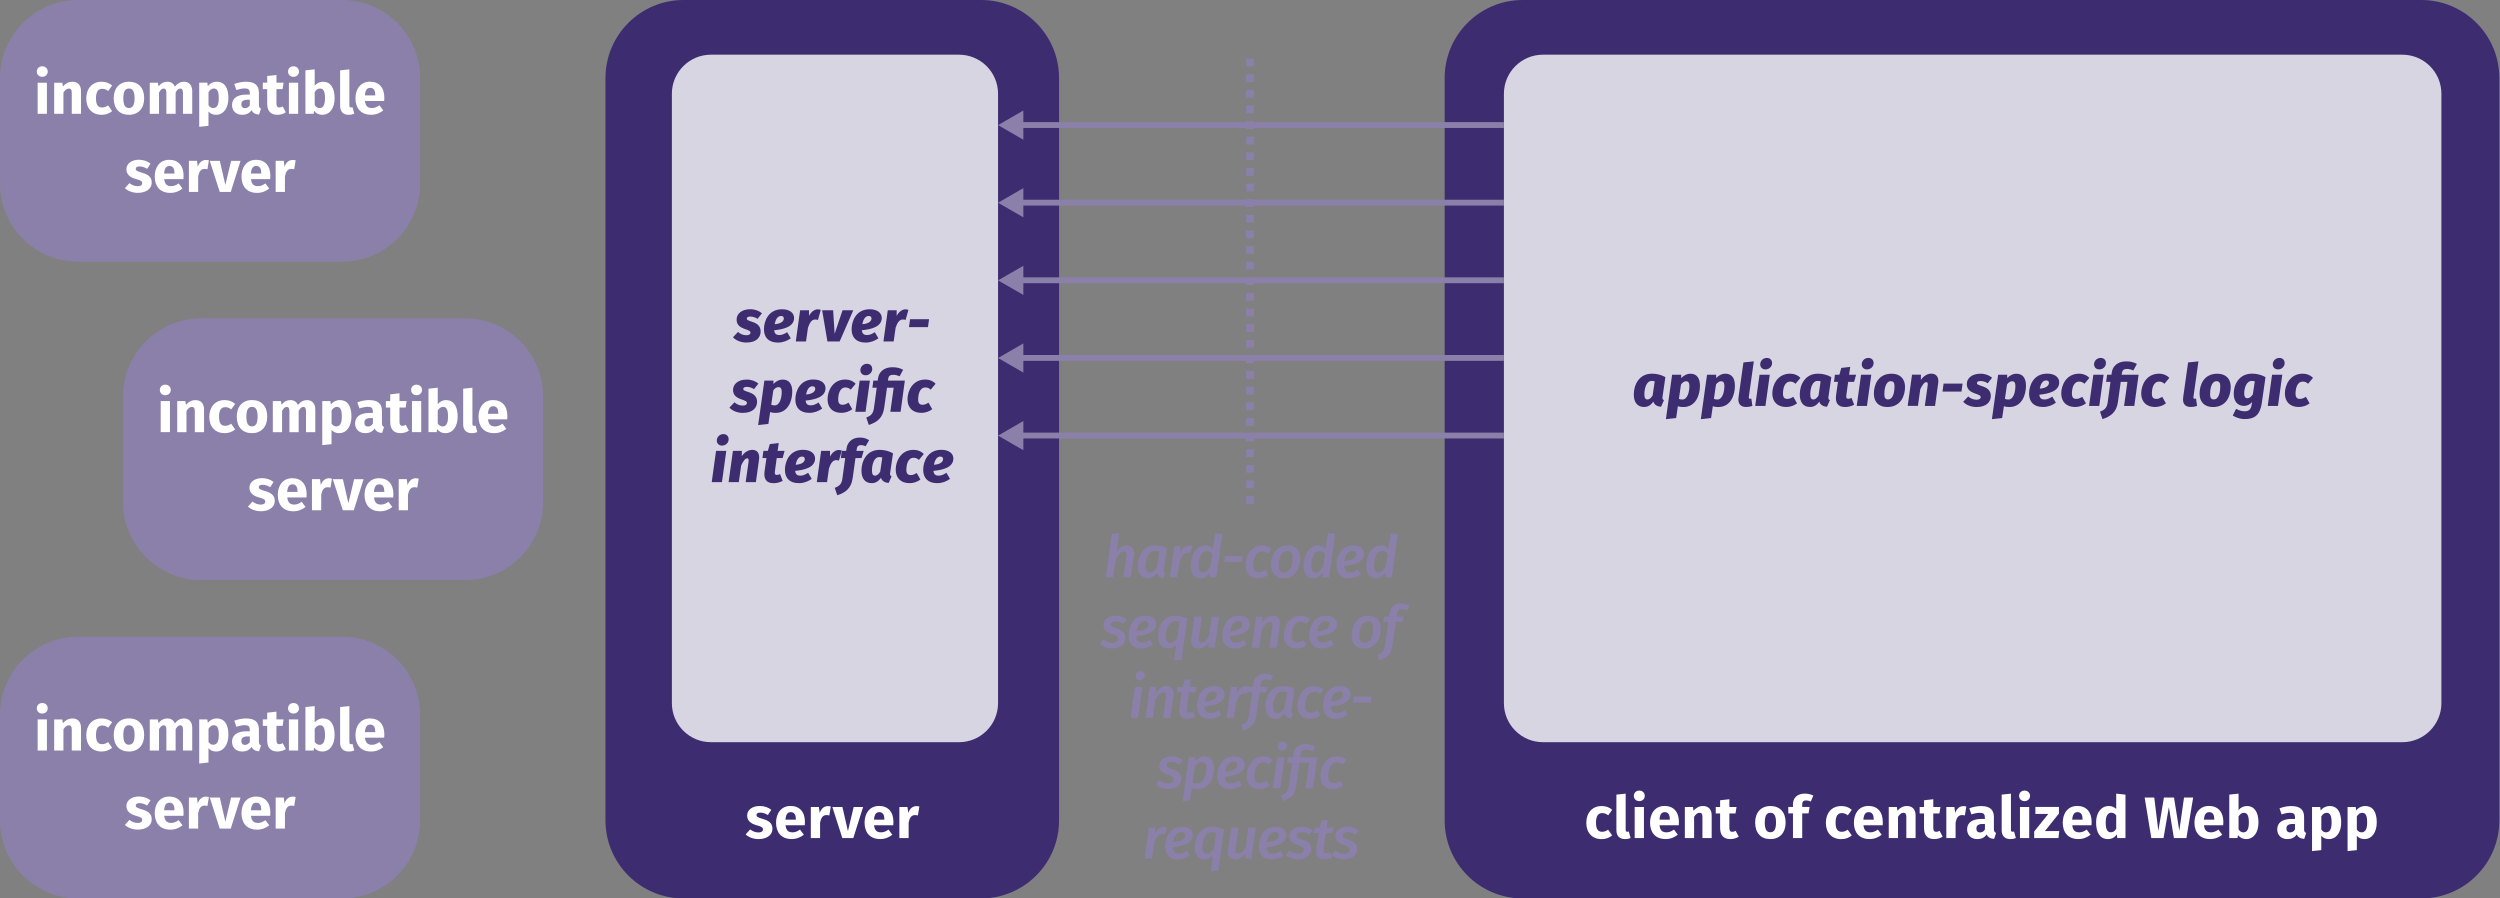 <?xml version="1.0" encoding="utf-8"?>
<!DOCTYPE svg PUBLIC "-//W3C//DTD SVG 1.1//EN" "http://www.w3.org/Graphics/SVG/1.1/DTD/svg11.dtd">
<svg version="1.1" xmlns="http://www.w3.org/2000/svg" width="640" height="230">
<rect width="100%" height="100%" fill="#808080" stroke="none"/>
<g>
	<path fill="#3D2C70" d="M155,210c0,11.05,8.95,20,20,20h76.12c11.05,0,20-8.95,20-20V20c0-11.05-8.95-20-20-20H175
		c-11.05,0-20,8.95-20,20V210z"/>
</g>
<g>
	<path fill="#3D2C70" d="M369.83,210c0,11.05,8.95,20,20,20h230c11.05,0,20-8.95,20-20V20c0-11.05-8.95-20-20-20h-230
		c-11.05,0-20,8.95-20,20V210z"/>
</g>
<line fill="none" stroke="#8B80A9" stroke-width="2" stroke-miterlimit="10" stroke-dasharray="2" x1="320" y1="129" x2="320" y2="14"/>
<g>
	<path fill="#D8D5E2" d="M385,180c0,5.52,4.48,10,10,10h220c5.52,0,10-4.48,10-10V24c0-5.52-4.48-10-10-10H395
		c-5.52,0-10,4.48-10,10V180z"/>
</g>
<g>
	<path fill="#D8D5E2" d="M172,180c0,5.52,4.48,10,10,10h63.5c5.52,0,10-4.48,10-10V24c0-5.52-4.48-10-10-10H182
		c-5.52,0-10,4.48-10,10V180z"/>
</g>
<g>
	<path fill="#FFFFFF" d="M412.72,207.31l-1.02,1.41c-0.51-0.39-0.98-0.57-1.52-0.57c-1.02,0-1.61,0.69-1.61,2.48
		c0,1.77,0.63,2.31,1.58,2.31c0.57,0,0.96-0.18,1.53-0.54l1.04,1.47c-0.74,0.59-1.59,0.95-2.69,0.95c-2.44,0-3.94-1.65-3.94-4.17
		c0-2.54,1.51-4.3,3.9-4.3C411.1,206.33,411.96,206.66,412.72,207.31z"/>
	<path fill="#FFFFFF" d="M413.8,212.53v-9.11l2.37-0.25v9.27c0,0.33,0.12,0.49,0.41,0.49c0.16,0,0.29-0.03,0.39-0.07l0.46,1.68
		c-0.36,0.15-0.87,0.27-1.44,0.27C414.61,214.81,413.8,213.98,413.8,212.53z"/>
	<path fill="#FFFFFF" d="M421.06,203.74c0,0.76-0.58,1.35-1.41,1.35c-0.82,0-1.39-0.58-1.39-1.35s0.57-1.35,1.39-1.35
		C420.48,202.39,421.06,202.97,421.06,203.74z M420.85,214.55h-2.37v-7.96h2.37V214.55z"/>
	<path fill="#FFFFFF" d="M429.76,211.27h-4.92c0.15,1.42,0.83,1.81,1.8,1.81c0.64,0,1.21-0.22,1.9-0.71l0.98,1.32
		c-0.79,0.63-1.82,1.11-3.1,1.11c-2.66,0-4.01-1.71-4.01-4.2c0-2.38,1.31-4.28,3.72-4.28c2.28,0,3.67,1.5,3.67,4.08
		C429.81,210.67,429.79,211.03,429.76,211.27z M427.48,209.74c-0.02-1.08-0.35-1.83-1.29-1.83c-0.79,0-1.25,0.5-1.36,1.93h2.65
		V209.74z"/>
	<path fill="#FFFFFF" d="M438.19,208.73v5.82h-2.37v-5.42c0-0.84-0.29-1.06-0.75-1.06c-0.53,0-0.96,0.38-1.38,1.04v5.44h-2.37v-7.96
		h2.07l0.16,0.95c0.68-0.78,1.44-1.2,2.43-1.2C437.37,206.33,438.19,207.22,438.19,208.73z"/>
	<path fill="#FFFFFF" d="M445.12,214.18c-0.6,0.42-1.44,0.63-2.16,0.63c-1.75-0.01-2.61-1-2.61-2.88v-3.69h-1.12v-1.65h1.12v-1.72
		l2.37-0.27v2h1.83l-0.26,1.65h-1.57v3.66c0,0.77,0.25,1.04,0.75,1.04c0.27,0,0.54-0.07,0.85-0.27L445.12,214.18z"/>
	<path fill="#FFFFFF" d="M457.12,210.58c0,2.55-1.47,4.23-3.9,4.23c-2.42,0-3.9-1.56-3.9-4.24c0-2.55,1.47-4.23,3.9-4.23
		S457.12,207.89,457.12,210.58z M451.78,210.56c0,1.77,0.48,2.5,1.44,2.5c0.96,0,1.44-0.76,1.44-2.49c0-1.77-0.48-2.5-1.44-2.5
		C452.26,208.07,451.78,208.84,451.78,210.56z"/>
	<path fill="#FFFFFF" d="M461.37,205.97v0.61h1.88l-0.26,1.65h-1.62v6.32H459v-6.32h-1.2v-1.65h1.2v-0.7c0-1.53,1-2.72,3.04-2.72
		c0.82,0,1.59,0.21,2.17,0.51l-0.64,1.54c-0.45-0.23-0.9-0.3-1.24-0.3C461.64,204.92,461.37,205.22,461.37,205.97z"/>
	<path fill="#FFFFFF" d="M474.06,207.31l-1.02,1.41c-0.51-0.39-0.97-0.57-1.52-0.57c-1.02,0-1.61,0.69-1.61,2.48
		c0,1.77,0.63,2.31,1.58,2.31c0.57,0,0.96-0.18,1.53-0.54l1.04,1.47c-0.73,0.59-1.59,0.95-2.69,0.95c-2.45,0-3.95-1.65-3.95-4.17
		c0-2.54,1.52-4.3,3.9-4.3C472.44,206.33,473.29,206.66,474.06,207.31z"/>
	<path fill="#FFFFFF" d="M481.96,211.27h-4.92c0.15,1.42,0.82,1.81,1.8,1.81c0.64,0,1.21-0.22,1.9-0.71l0.97,1.32
		c-0.79,0.63-1.81,1.11-3.11,1.11c-2.65,0-4-1.71-4-4.2c0-2.38,1.3-4.28,3.72-4.28c2.28,0,3.67,1.5,3.67,4.08
		C482.01,210.67,481.99,211.03,481.96,211.27z M479.68,209.74c-0.02-1.08-0.35-1.83-1.29-1.83c-0.79,0-1.24,0.5-1.37,1.93h2.66
		V209.74z"/>
	<path fill="#FFFFFF" d="M490.39,208.73v5.82h-2.37v-5.42c0-0.84-0.29-1.06-0.75-1.06c-0.53,0-0.96,0.38-1.38,1.04v5.44h-2.37v-7.96
		h2.07l0.16,0.95c0.68-0.78,1.44-1.2,2.43-1.2C489.57,206.33,490.39,207.22,490.39,208.73z"/>
	<path fill="#FFFFFF" d="M497.32,214.18c-0.6,0.42-1.44,0.63-2.16,0.63c-1.76-0.01-2.61-1-2.61-2.88v-3.69h-1.12v-1.65h1.12v-1.72
		l2.37-0.27v2h1.83l-0.26,1.65h-1.57v3.66c0,0.77,0.26,1.04,0.75,1.04c0.27,0,0.54-0.07,0.86-0.27L497.32,214.18z"/>
	<path fill="#FFFFFF" d="M503.38,206.47l-0.38,2.29c-0.25-0.06-0.45-0.1-0.72-0.1c-0.98,0-1.4,0.72-1.65,1.92v3.97h-2.37v-7.96h2.07
		l0.2,1.53c0.36-1.1,1.14-1.75,2.05-1.75C502.89,206.36,503.13,206.39,503.38,206.47z"/>
	<path fill="#FFFFFF" d="M511,213.22l-0.5,1.54c-0.93-0.08-1.54-0.36-1.92-1.14c-0.57,0.87-1.46,1.19-2.4,1.19
		c-1.59,0-2.6-1.04-2.6-2.49c0-1.74,1.32-2.68,3.73-2.68h0.81v-0.34c0-0.95-0.38-1.23-1.35-1.23c-0.51,0-1.29,0.15-2.09,0.42
		l-0.54-1.56c1-0.38,2.1-0.58,3-0.58c2.31,0,3.3,0.97,3.3,2.82v3.09C510.46,212.86,510.63,213.08,511,213.22z M508.14,212.36v-1.42
		h-0.59c-1.08,0-1.6,0.38-1.6,1.17c0,0.63,0.34,1,0.93,1C507.42,213.11,507.85,212.83,508.14,212.36z"/>
	<path fill="#FFFFFF" d="M512.43,212.53v-9.11l2.37-0.25v9.27c0,0.33,0.12,0.49,0.41,0.49c0.16,0,0.29-0.03,0.39-0.07l0.46,1.68
		c-0.36,0.15-0.87,0.27-1.44,0.27C513.24,214.81,512.43,213.98,512.43,212.53z"/>
	<path fill="#FFFFFF" d="M519.69,203.74c0,0.76-0.58,1.35-1.41,1.35c-0.82,0-1.39-0.58-1.39-1.35s0.57-1.35,1.39-1.35
		C519.1,202.39,519.69,202.97,519.69,203.74z M519.48,214.55h-2.37v-7.96h2.37V214.55z"/>
	<path fill="#FFFFFF" d="M527.1,208.25l-3.6,4.5h3.67l-0.21,1.8h-6.21v-1.68l3.61-4.5h-3.3v-1.79h6.03V208.25z"/>
	<path fill="#FFFFFF" d="M535.42,211.27h-4.92c0.15,1.42,0.82,1.81,1.8,1.81c0.64,0,1.21-0.22,1.9-0.71l0.98,1.32
		c-0.79,0.63-1.82,1.11-3.11,1.11c-2.65,0-4.01-1.71-4.01-4.2c0-2.38,1.31-4.28,3.72-4.28c2.28,0,3.68,1.5,3.68,4.08
		C535.47,210.67,535.45,211.03,535.42,211.27z M533.14,209.74c-0.01-1.08-0.34-1.83-1.29-1.83c-0.79,0-1.25,0.5-1.37,1.93h2.65
		V209.74z"/>
	<path fill="#FFFFFF" d="M544.12,203.42v11.13h-2.1l-0.12-0.93c-0.45,0.66-1.19,1.19-2.27,1.19c-2.03,0-3.03-1.68-3.03-4.26
		c0-2.46,1.24-4.21,3.3-4.21c0.72,0,1.37,0.29,1.85,0.75v-3.92L544.12,203.42z M541.75,212.18v-3.45c-0.36-0.42-0.72-0.68-1.23-0.68
		c-0.85,0-1.46,0.72-1.46,2.51c0,1.98,0.54,2.5,1.32,2.5C540.94,213.07,541.38,212.77,541.75,212.18z"/>
	<path fill="#FFFFFF" d="M559.72,214.55h-3.2l-1.29-7.93l-1.37,7.93h-3.12l-1.71-10.39h2.46l1.04,8.53l1.44-8.53h2.58l1.35,8.53
		l1.21-8.53h2.34L559.72,214.55z"/>
	<path fill="#FFFFFF" d="M569.14,211.27h-4.92c0.15,1.42,0.82,1.81,1.8,1.81c0.64,0,1.21-0.22,1.9-0.71l0.98,1.32
		c-0.79,0.63-1.82,1.11-3.11,1.11c-2.65,0-4.01-1.71-4.01-4.2c0-2.38,1.31-4.28,3.72-4.28c2.28,0,3.68,1.5,3.68,4.08
		C569.19,210.67,569.17,211.03,569.14,211.27z M566.86,209.74c-0.01-1.08-0.34-1.83-1.29-1.83c-0.79,0-1.25,0.5-1.37,1.93h2.65
		V209.74z"/>
	<path fill="#FFFFFF" d="M578.17,210.58c0,2.46-1.19,4.23-3.17,4.23c-0.88,0-1.6-0.38-2.08-1.02l-0.12,0.76h-2.1v-11.13l2.37-0.25
		v4.23c0.46-0.64,1.28-1.06,2.1-1.06C577.13,206.33,578.17,207.91,578.17,210.58z M575.71,210.58c0-2.03-0.54-2.5-1.27-2.5
		c-0.57,0-1.02,0.34-1.37,0.93v3.3c0.3,0.5,0.73,0.78,1.26,0.78C575.14,213.08,575.71,212.44,575.71,210.58z"/>
	<path fill="#FFFFFF" d="M590.38,213.22l-0.49,1.54c-0.93-0.08-1.54-0.36-1.92-1.14c-0.57,0.87-1.46,1.19-2.4,1.19
		c-1.59,0-2.6-1.04-2.6-2.49c0-1.74,1.32-2.68,3.74-2.68h0.81v-0.34c0-0.95-0.38-1.23-1.35-1.23c-0.51,0-1.29,0.15-2.08,0.42
		l-0.54-1.56c1.01-0.38,2.1-0.58,3-0.58c2.31,0,3.3,0.97,3.3,2.82v3.09C589.84,212.86,590,213.08,590.38,213.22z M587.51,212.36
		v-1.42h-0.58c-1.08,0-1.61,0.38-1.61,1.17c0,0.63,0.35,1,0.93,1C586.79,213.11,587.23,212.83,587.51,212.36z"/>
	<path fill="#FFFFFF" d="M599.35,210.55c0,2.46-1.2,4.26-3.17,4.26c-0.78,0-1.44-0.27-1.93-0.84v3.66l-2.37,0.25v-11.29h2.09
		l0.12,0.89c0.66-0.83,1.52-1.14,2.25-1.14C598.43,206.33,599.35,207.97,599.35,210.55z M596.89,210.58c0-1.98-0.48-2.5-1.3-2.5
		c-0.51,0-0.99,0.34-1.33,0.93v3.36c0.33,0.48,0.72,0.71,1.21,0.71C596.35,213.07,596.89,212.36,596.89,210.58z"/>
	<path fill="#FFFFFF" d="M608.45,210.55c0,2.46-1.2,4.26-3.16,4.26c-0.78,0-1.44-0.27-1.94-0.84v3.66l-2.37,0.25v-11.29h2.08
		l0.12,0.89c0.66-0.83,1.51-1.14,2.25-1.14C607.54,206.33,608.45,207.97,608.45,210.55z M605.99,210.58c0-1.98-0.48-2.5-1.3-2.5
		c-0.51,0-0.99,0.34-1.34,0.93v3.36c0.33,0.48,0.72,0.71,1.21,0.71C605.45,213.07,605.99,212.36,605.99,210.58z"/>
</g>
<g>
	<path fill="#FFFFFF" d="M197.45,207.31l-0.87,1.34c-0.62-0.39-1.28-0.62-1.96-0.62c-0.65,0-0.96,0.24-0.96,0.6
		c0,0.42,0.21,0.6,1.63,1.02c1.58,0.45,2.46,1.11,2.46,2.54c0,1.65-1.56,2.62-3.54,2.62c-1.38,0-2.55-0.48-3.33-1.19l1.16-1.29
		c0.6,0.46,1.33,0.78,2.12,0.78c0.72,0,1.15-0.27,1.15-0.75c0-0.54-0.24-0.71-1.68-1.11c-1.58-0.45-2.36-1.26-2.36-2.49
		c0-1.37,1.25-2.43,3.25-2.43C195.68,206.33,196.72,206.71,197.45,207.31z"/>
	<path fill="#FFFFFF" d="M206.02,211.27h-4.92c0.15,1.42,0.82,1.81,1.8,1.81c0.64,0,1.21-0.22,1.9-0.71l0.98,1.32
		c-0.79,0.63-1.82,1.11-3.11,1.11c-2.65,0-4-1.71-4-4.2c0-2.38,1.31-4.28,3.72-4.28c2.28,0,3.67,1.5,3.67,4.08
		C206.06,210.67,206.05,211.03,206.02,211.27z M203.74,209.74c-0.01-1.08-0.34-1.83-1.29-1.83c-0.79,0-1.25,0.5-1.37,1.93h2.66
		V209.74z"/>
	<path fill="#FFFFFF" d="M212.69,206.47l-0.38,2.29c-0.25-0.06-0.45-0.1-0.72-0.1c-0.98,0-1.4,0.72-1.65,1.92v3.97h-2.37v-7.96h2.07
		l0.2,1.53c0.36-1.1,1.14-1.75,2.05-1.75C212.2,206.36,212.44,206.39,212.69,206.47z"/>
	<path fill="#FFFFFF" d="M218.44,214.55h-2.8l-2.56-7.96h2.58l1.41,6.17l1.47-6.17h2.42L218.44,214.55z"/>
	<path fill="#FFFFFF" d="M228.68,211.27h-4.92c0.15,1.42,0.82,1.81,1.8,1.81c0.64,0,1.21-0.22,1.9-0.71l0.98,1.32
		c-0.79,0.63-1.82,1.11-3.11,1.11c-2.65,0-4-1.71-4-4.2c0-2.38,1.3-4.28,3.72-4.28c2.28,0,3.67,1.5,3.67,4.08
		C228.73,210.67,228.71,211.03,228.68,211.27z M226.4,209.74c-0.01-1.08-0.34-1.83-1.29-1.83c-0.79,0-1.25,0.5-1.37,1.93h2.66
		V209.74z"/>
	<path fill="#FFFFFF" d="M235.36,206.47l-0.38,2.29c-0.25-0.06-0.45-0.1-0.72-0.1c-0.98,0-1.4,0.72-1.65,1.92v3.97h-2.37v-7.96h2.07
		l0.2,1.53c0.36-1.1,1.14-1.75,2.05-1.75C234.86,206.36,235.1,206.39,235.36,206.47z"/>
</g>
<g>
	<path fill="#3D2C70" d="M426.34,96.54l-0.72,4.95c-0.01,0.13-0.03,0.24-0.03,0.34c0,0.35,0.12,0.5,0.39,0.6l-0.75,1.71
		c-0.92-0.06-1.71-0.47-1.98-1.32c-0.54,0.79-1.29,1.37-2.36,1.37c-1.75,0-2.64-1.25-2.64-3.21c0-2.31,1.23-5.32,4.68-5.32
		C424.03,95.66,425.24,95.92,426.34,96.54z M420.96,100.98c0,1.05,0.36,1.29,0.79,1.29c0.46,0,0.91-0.36,1.32-1.01l0.54-3.63
		c-0.27-0.09-0.46-0.12-0.76-0.12C421.43,97.52,420.96,99.5,420.96,100.98z"/>
	<path fill="#3D2C70" d="M435.19,98.77c0,2.31-1.05,5.43-4.24,5.43c-0.71,0-1.14-0.11-1.41-0.21l-0.45,3.03l-2.62,0.29l1.59-11.37
		h2.33v0.85c0.81-0.84,1.63-1.12,2.34-1.12C434.37,95.66,435.19,96.79,435.19,98.77z M430.33,98.45l-0.53,3.66
		c0.26,0.11,0.53,0.17,0.88,0.17c1.34,0,1.8-2.01,1.8-3.42c0-1.02-0.36-1.26-0.83-1.26C431.18,97.6,430.73,97.88,430.33,98.45z"/>
	<path fill="#3D2C70" d="M444.14,98.77c0,2.31-1.05,5.43-4.25,5.43c-0.71,0-1.14-0.11-1.41-0.21l-0.45,3.03l-2.62,0.29L437,95.93
		h2.33v0.85c0.81-0.84,1.63-1.12,2.34-1.12C443.32,95.66,444.14,96.79,444.14,98.77z M439.29,98.45l-0.53,3.66
		c0.25,0.11,0.53,0.17,0.88,0.17c1.33,0,1.8-2.01,1.8-3.42c0-1.02-0.36-1.26-0.83-1.26C440.14,97.6,439.69,97.88,439.29,98.45z"/>
	<path fill="#3D2C70" d="M447.7,101.55c-0.06,0.44,0.07,0.54,0.3,0.54c0.1,0,0.22-0.03,0.34-0.06l0.27,1.86
		c-0.43,0.2-1.05,0.3-1.6,0.3c-1.44,0-2.18-0.86-1.95-2.46l1.26-8.95l2.66-0.27L447.7,101.55z"/>
	<path fill="#3D2C70" d="M451.95,103.92h-2.62l1.11-7.99h2.62L451.95,103.92z M453.64,93.16c-0.11,0.79-0.81,1.41-1.68,1.41
		c-0.9,0-1.44-0.66-1.33-1.52c0.12-0.81,0.81-1.42,1.68-1.42C453.22,91.63,453.74,92.29,453.64,93.16z"/>
	<path fill="#3D2C70" d="M460.91,96.73l-1.26,1.52c-0.44-0.41-0.86-0.56-1.35-0.56c-1.5,0-1.86,1.83-1.86,3.1
		c0,1.03,0.46,1.33,1.15,1.33c0.53,0,0.93-0.2,1.5-0.54l0.95,1.68c-0.79,0.58-1.7,0.93-2.8,0.93c-2.25,0-3.53-1.37-3.53-3.48
		c0-2.07,1.26-5.05,4.57-5.05C459.35,95.66,460.25,96.04,460.91,96.73z"/>
	<path fill="#3D2C70" d="M468.82,96.54l-0.72,4.95c-0.02,0.13-0.03,0.24-0.03,0.34c0,0.35,0.12,0.5,0.39,0.6l-0.75,1.71
		c-0.91-0.06-1.71-0.47-1.98-1.32c-0.54,0.79-1.29,1.37-2.35,1.37c-1.76,0-2.64-1.25-2.64-3.21c0-2.31,1.23-5.32,4.68-5.32
		C466.51,95.66,467.72,95.92,468.82,96.54z M463.43,100.98c0,1.05,0.36,1.29,0.79,1.29c0.46,0,0.92-0.36,1.32-1.01l0.54-3.63
		c-0.27-0.09-0.46-0.12-0.77-0.12C463.91,97.52,463.43,99.5,463.43,100.98z"/>
	<path fill="#3D2C70" d="M473.99,101.86l0.68,1.74c-0.69,0.41-1.61,0.6-2.31,0.6c-1.86,0-2.6-1.08-2.32-3.08l0.48-3.36h-1.02
		l0.24-1.83h1.14l0.49-1.74l2.29-0.27l-0.29,2.01h1.79l-0.51,1.83h-1.52l-0.46,3.36c-0.12,0.76,0.08,0.97,0.48,0.97
		C473.42,102.09,473.69,102.02,473.99,101.86z"/>
	<path fill="#3D2C70" d="M477.94,103.92h-2.62l1.11-7.99h2.62L477.94,103.92z M479.63,93.16c-0.11,0.79-0.81,1.41-1.68,1.41
		c-0.9,0-1.44-0.66-1.33-1.52c0.12-0.81,0.81-1.42,1.68-1.42C479.21,91.63,479.74,92.29,479.63,93.16z"/>
	<path fill="#3D2C70" d="M487.69,99.08c-0.01,2.29-1.12,5.12-4.56,5.12c-2.16,0-3.42-1.28-3.42-3.42c0-2.31,1.12-5.11,4.54-5.11
		C486.43,95.66,487.7,96.98,487.69,99.08z M482.39,100.92c0,0.96,0.3,1.33,0.94,1.33c1.43,0,1.65-2.2,1.67-3.33
		c0.01-0.95-0.3-1.33-0.95-1.33C482.63,97.6,482.39,99.8,482.39,100.92z"/>
	<path fill="#3D2C70" d="M496.18,98.09l-0.81,5.83h-2.62l0.73-5.19c0.11-0.72-0.07-0.9-0.36-0.9c-0.48,0-0.99,0.69-1.53,1.81
		l-0.6,4.27h-2.62l1.11-7.99h2.28l-0.02,1.36c0.64-0.99,1.65-1.63,2.7-1.63C495.7,95.66,496.39,96.56,496.18,98.09z"/>
	<path fill="#3D2C70" d="M497.56,98.21h4.86l-0.28,2.04h-4.86L497.56,98.21z"/>
	<path fill="#3D2C70" d="M509.98,96.7l-1.12,1.42c-0.57-0.38-1.26-0.58-1.86-0.58c-0.63,0-0.9,0.21-0.9,0.52
		c0,0.35,0.26,0.45,1.52,0.87c1.3,0.44,2.03,1.17,2.03,2.43c0,1.4-0.96,2.84-3.66,2.84c-1.43,0-2.71-0.56-3.42-1.35l1.29-1.36
		c0.53,0.46,1.23,0.84,2.14,0.84c0.65,0,1.05-0.24,1.05-0.65c0-0.42-0.29-0.55-1.54-0.99c-1.33-0.47-2.01-1.16-2.01-2.37
		c0-1.44,1.24-2.65,3.49-2.65C508.19,95.66,509.24,96.08,509.98,96.7z"/>
	<path fill="#3D2C70" d="M518.65,98.77c0,2.31-1.05,5.43-4.24,5.43c-0.71,0-1.14-0.11-1.41-0.21l-0.45,3.03l-2.62,0.29l1.59-11.37
		h2.32v0.85c0.81-0.84,1.63-1.12,2.34-1.12C517.82,95.66,518.65,96.79,518.65,98.77z M513.79,98.45l-0.53,3.66
		c0.26,0.11,0.53,0.17,0.88,0.17c1.34,0,1.8-2.01,1.8-3.42c0-1.02-0.36-1.26-0.83-1.26C514.64,97.6,514.19,97.88,513.79,98.45z"/>
	<path fill="#3D2C70" d="M522.07,101.04c0.06,0.93,0.6,1.23,1.3,1.23c0.68,0,1.26-0.24,2.01-0.74l0.93,1.56
		c-0.88,0.63-1.98,1.1-3.29,1.1c-2.44,0-3.58-1.38-3.58-3.41c0-2.17,1.19-5.13,4.63-5.13c2.01,0,3.09,0.98,3.09,2.23
		C527.17,100.13,524.48,100.82,522.07,101.04z M524.53,98.06c0-0.38-0.16-0.67-0.72-0.67c-0.96,0-1.43,1.05-1.63,2.1
		C524.08,99.37,524.53,98.52,524.53,98.06z"/>
	<path fill="#3D2C70" d="M534.88,96.73l-1.26,1.52c-0.44-0.41-0.86-0.56-1.35-0.56c-1.5,0-1.86,1.83-1.86,3.1
		c0,1.03,0.46,1.33,1.15,1.33c0.53,0,0.93-0.2,1.5-0.54l0.95,1.68c-0.79,0.58-1.7,0.93-2.8,0.93c-2.25,0-3.53-1.37-3.53-3.48
		c0-2.07,1.26-5.05,4.58-5.05C533.32,95.66,534.22,96.04,534.88,96.73z"/>
	<path fill="#3D2C70" d="M537.41,103.92h-2.62l1.11-7.99h2.62L537.41,103.92z M539.11,93.16c-0.11,0.79-0.81,1.41-1.68,1.41
		c-0.9,0-1.44-0.66-1.34-1.52c0.12-0.81,0.81-1.42,1.68-1.42C538.69,91.63,539.21,92.29,539.11,93.16z"/>
	<path fill="#3D2C70" d="M546.38,103.92h-2.62l0.86-6.16h-1.71l-0.72,5.16c-0.38,2.71-1.96,3.71-3.95,4.37l-0.64-1.91
		c1.15-0.42,1.77-0.96,1.96-2.34l0.72-5.28h-1.11l0.24-1.83h1.12l0.09-0.6c0.21-1.59,1.52-2.82,3.66-2.82
		c1.08,0,1.89,0.19,2.76,0.65l-0.9,1.68c-0.62-0.27-1.11-0.39-1.61-0.39c-0.84,0-1.21,0.3-1.32,1.05l-0.06,0.44h4.33L546.38,103.92z
		"/>
	<path fill="#3D2C70" d="M555.35,96.73l-1.26,1.52c-0.44-0.41-0.86-0.56-1.35-0.56c-1.5,0-1.86,1.83-1.86,3.1
		c0,1.03,0.46,1.33,1.15,1.33c0.53,0,0.93-0.2,1.5-0.54l0.95,1.68c-0.79,0.58-1.7,0.93-2.8,0.93c-2.25,0-3.53-1.37-3.53-3.48
		c0-2.07,1.26-5.05,4.58-5.05C553.79,95.66,554.69,96.04,555.35,96.73z"/>
	<path fill="#3D2C70" d="M561.53,101.55c-0.06,0.44,0.08,0.54,0.3,0.54c0.11,0,0.22-0.03,0.35-0.06l0.27,1.86
		c-0.44,0.2-1.05,0.3-1.61,0.3c-1.44,0-2.17-0.86-1.95-2.46l1.26-8.95l2.65-0.27L561.53,101.55z"/>
	<path fill="#3D2C70" d="M571.07,99.08c-0.02,2.29-1.12,5.12-4.56,5.12c-2.16,0-3.42-1.28-3.42-3.42c0-2.31,1.12-5.11,4.54-5.11
		C569.81,95.66,571.09,96.98,571.07,99.08z M565.78,100.92c0,0.96,0.3,1.33,0.95,1.33c1.42,0,1.65-2.2,1.66-3.33
		c0.02-0.95-0.3-1.33-0.95-1.33C566.02,97.6,565.78,99.8,565.78,100.92z"/>
	<path fill="#3D2C70" d="M579.97,96.54l-0.95,6.64c-0.42,2.88-1.66,4.11-4.38,4.11c-0.99,0-2.18-0.34-3.06-0.92l0.86-1.71
		c0.82,0.45,1.54,0.63,2.19,0.63c0.81,0,1.58-0.24,1.79-1.67l0.12-0.7c-0.51,0.58-1.21,0.99-2.07,0.99c-1.74,0-2.64-1.27-2.64-3.13
		c0-2.16,1.23-5.13,4.74-5.13C577.66,95.66,578.87,95.92,579.97,96.54z M574.52,100.71c0,1,0.4,1.25,0.82,1.25
		c0.49,0,0.96-0.39,1.38-0.98l0.51-3.34c-0.27-0.09-0.47-0.12-0.75-0.12C575,97.52,574.52,99.46,574.52,100.71z"/>
	<path fill="#3D2C70" d="M583.16,103.92h-2.62l1.11-7.99h2.62L583.16,103.92z M584.86,93.16c-0.11,0.79-0.81,1.41-1.68,1.41
		c-0.9,0-1.44-0.66-1.34-1.52c0.12-0.81,0.81-1.42,1.68-1.42C584.44,91.63,584.96,92.29,584.86,93.16z"/>
	<path fill="#3D2C70" d="M592.13,96.73l-1.26,1.52c-0.44-0.41-0.86-0.56-1.35-0.56c-1.5,0-1.86,1.83-1.86,3.1
		c0,1.03,0.46,1.33,1.15,1.33c0.53,0,0.93-0.2,1.5-0.54l0.95,1.68c-0.79,0.58-1.7,0.93-2.8,0.93c-2.25,0-3.53-1.37-3.53-3.48
		c0-2.07,1.26-5.05,4.58-5.05C590.57,95.66,591.47,96.04,592.13,96.73z"/>
</g>
<g>
	<path fill="#3D2C70" d="M195.06,80.2l-1.12,1.42c-0.57-0.38-1.26-0.58-1.86-0.58c-0.63,0-0.9,0.21-0.9,0.52
		c0,0.35,0.25,0.45,1.51,0.87c1.3,0.44,2.03,1.17,2.03,2.43c0,1.4-0.96,2.83-3.66,2.83c-1.42,0-2.71-0.56-3.42-1.35l1.29-1.36
		c0.53,0.46,1.23,0.84,2.14,0.84c0.65,0,1.05-0.24,1.05-0.65c0-0.42-0.29-0.55-1.54-0.99c-1.33-0.47-2.01-1.16-2.01-2.37
		c0-1.44,1.25-2.65,3.5-2.65C193.28,79.16,194.33,79.58,195.06,80.2z"/>
	<path fill="#3D2C70" d="M198.2,84.54c0.06,0.93,0.6,1.23,1.3,1.23c0.68,0,1.26-0.24,2.01-0.73l0.93,1.56
		c-0.88,0.63-1.98,1.1-3.29,1.1c-2.44,0-3.58-1.38-3.58-3.4c0-2.17,1.19-5.13,4.63-5.13c2.01,0,3.09,0.98,3.09,2.23
		C203.3,83.63,200.61,84.32,198.2,84.54z M200.66,81.56c0-0.38-0.17-0.67-0.72-0.67c-0.96,0-1.42,1.05-1.63,2.1
		C200.21,82.87,200.66,82.02,200.66,81.56z"/>
	<path fill="#3D2C70" d="M210.12,79.33l-0.73,2.58c-0.25-0.08-0.45-0.12-0.69-0.12c-0.97,0-1.46,0.94-1.86,2.11l-0.5,3.52h-2.62
		l1.11-7.99h2.28l-0.01,1.46c0.52-1.05,1.42-1.7,2.23-1.7C209.66,79.19,209.88,79.24,210.12,79.33z"/>
	<path fill="#3D2C70" d="M214.95,87.42h-3.13l-1.35-7.99h2.81l0.39,6.01l2.02-6.01h2.75L214.95,87.42z"/>
	<path fill="#3D2C70" d="M220.64,84.54c0.06,0.93,0.6,1.23,1.3,1.23c0.68,0,1.26-0.24,2.01-0.73l0.93,1.56
		c-0.88,0.63-1.98,1.1-3.29,1.1c-2.44,0-3.58-1.38-3.58-3.4c0-2.17,1.19-5.13,4.63-5.13c2.01,0,3.09,0.98,3.09,2.23
		C225.73,83.63,223.05,84.32,220.64,84.54z M223.1,81.56c0-0.38-0.17-0.67-0.72-0.67c-0.96,0-1.42,1.05-1.63,2.1
		C222.65,82.87,223.1,82.02,223.1,81.56z"/>
	<path fill="#3D2C70" d="M232.56,79.33l-0.73,2.58c-0.25-0.08-0.45-0.12-0.69-0.12c-0.97,0-1.46,0.94-1.86,2.11l-0.5,3.52h-2.62
		l1.11-7.99h2.28l-0.01,1.46c0.52-1.05,1.42-1.7,2.23-1.7C232.1,79.19,232.32,79.24,232.56,79.33z"/>
	<path fill="#3D2C70" d="M232.98,81.71h4.86l-0.28,2.04h-4.86L232.98,81.71z"/>
	<path fill="#3D2C70" d="M194.15,98.2l-1.12,1.42c-0.57-0.38-1.26-0.58-1.86-0.58c-0.63,0-0.9,0.21-0.9,0.52
		c0,0.35,0.25,0.45,1.51,0.87c1.3,0.44,2.03,1.17,2.03,2.43c0,1.4-0.96,2.84-3.66,2.84c-1.42,0-2.71-0.56-3.42-1.35l1.29-1.36
		c0.53,0.46,1.23,0.84,2.14,0.84c0.65,0,1.05-0.24,1.05-0.65c0-0.42-0.29-0.55-1.54-0.99c-1.33-0.47-2.01-1.16-2.01-2.37
		c0-1.44,1.25-2.65,3.5-2.65C192.36,97.16,193.41,97.58,194.15,98.2z"/>
	<path fill="#3D2C70" d="M202.82,100.27c0,2.31-1.05,5.43-4.25,5.43c-0.71,0-1.14-0.11-1.41-0.21l-0.45,3.03l-2.62,0.29l1.59-11.37
		H198v0.85c0.81-0.84,1.63-1.12,2.34-1.12C201.99,97.16,202.82,98.29,202.82,100.27z M197.96,99.95l-0.52,3.66
		c0.25,0.11,0.52,0.17,0.88,0.17c1.33,0,1.8-2.01,1.8-3.42c0-1.02-0.36-1.26-0.83-1.26C198.81,99.1,198.36,99.38,197.96,99.95z"/>
	<path fill="#3D2C70" d="M206.24,102.54c0.06,0.93,0.6,1.23,1.3,1.23c0.68,0,1.26-0.24,2.01-0.74l0.93,1.56
		c-0.88,0.63-1.98,1.1-3.29,1.1c-2.45,0-3.58-1.38-3.58-3.41c0-2.17,1.19-5.13,4.63-5.13c2.01,0,3.09,0.98,3.09,2.23
		C211.34,101.63,208.65,102.32,206.24,102.54z M208.7,99.56c0-0.38-0.17-0.67-0.72-0.67c-0.96,0-1.42,1.05-1.63,2.1
		C208.25,100.87,208.7,100.02,208.7,99.56z"/>
	<path fill="#3D2C70" d="M219.05,98.23l-1.26,1.52c-0.44-0.41-0.86-0.56-1.35-0.56c-1.5,0-1.86,1.83-1.86,3.1
		c0,1.03,0.46,1.33,1.15,1.33c0.53,0,0.93-0.2,1.5-0.54l0.95,1.68c-0.79,0.58-1.7,0.93-2.8,0.93c-2.25,0-3.53-1.37-3.53-3.48
		c0-2.07,1.26-5.05,4.58-5.05C217.48,97.16,218.39,97.54,219.05,98.23z"/>
	<path fill="#3D2C70" d="M221.58,105.42h-2.62l1.11-7.99h2.62L221.58,105.42z M223.28,94.66c-0.11,0.79-0.81,1.41-1.68,1.41
		c-0.9,0-1.44-0.66-1.33-1.52c0.12-0.81,0.81-1.42,1.68-1.42C222.85,93.13,223.38,93.79,223.28,94.66z"/>
	<path fill="#3D2C70" d="M230.55,105.42h-2.62l0.85-6.16h-1.71l-0.72,5.16c-0.38,2.71-1.96,3.71-3.94,4.37l-0.65-1.91
		c1.16-0.42,1.77-0.96,1.96-2.34l0.72-5.28h-1.11l0.24-1.83h1.12l0.09-0.6c0.21-1.59,1.51-2.82,3.66-2.82
		c1.08,0,1.89,0.19,2.76,0.65l-0.9,1.68c-0.62-0.27-1.11-0.39-1.61-0.39c-0.84,0-1.21,0.3-1.32,1.05l-0.06,0.44h4.33L230.55,105.42z
		"/>
	<path fill="#3D2C70" d="M239.52,98.23l-1.26,1.52c-0.44-0.41-0.86-0.56-1.35-0.56c-1.5,0-1.86,1.83-1.86,3.1
		c0,1.03,0.46,1.33,1.15,1.33c0.53,0,0.93-0.2,1.5-0.54l0.95,1.68c-0.79,0.58-1.7,0.93-2.8,0.93c-2.25,0-3.53-1.37-3.53-3.48
		c0-2.07,1.26-5.05,4.58-5.05C237.96,97.16,238.86,97.54,239.52,98.23z"/>
	<path fill="#3D2C70" d="M184.82,123.42h-2.62l1.11-8h2.62L184.82,123.42z M186.52,112.66c-0.11,0.79-0.81,1.41-1.68,1.41
		c-0.9,0-1.44-0.66-1.33-1.51c0.12-0.81,0.81-1.43,1.68-1.43C186.1,111.12,186.62,111.79,186.52,112.66z"/>
	<path fill="#3D2C70" d="M194.32,117.59l-0.81,5.83h-2.62l0.74-5.19c0.1-0.72-0.08-0.9-0.36-0.9c-0.48,0-0.99,0.69-1.53,1.82
		l-0.6,4.27h-2.62l1.11-8h2.28l-0.01,1.37c0.64-0.99,1.65-1.63,2.7-1.63C193.84,115.16,194.53,116.06,194.32,117.59z"/>
	<path fill="#3D2C70" d="M199.69,121.36l0.67,1.74c-0.69,0.41-1.61,0.6-2.31,0.6c-1.86,0-2.59-1.08-2.32-3.08l0.48-3.36h-1.02
		l0.24-1.83h1.14l0.5-1.74l2.29-0.27l-0.29,2.01h1.79l-0.51,1.83h-1.51l-0.46,3.36c-0.12,0.76,0.08,0.97,0.48,0.97
		C199.12,121.59,199.39,121.52,199.69,121.36z"/>
	<path fill="#3D2C70" d="M203.57,120.54c0.06,0.93,0.6,1.23,1.3,1.23c0.68,0,1.26-0.24,2.01-0.74l0.93,1.56
		c-0.88,0.63-1.98,1.1-3.29,1.1c-2.45,0-3.58-1.38-3.58-3.41c0-2.17,1.19-5.13,4.63-5.13c2.01,0,3.09,0.97,3.09,2.23
		C208.67,119.63,205.99,120.32,203.57,120.54z M206.03,117.56c0-0.38-0.17-0.68-0.72-0.68c-0.96,0-1.42,1.05-1.63,2.1
		C205.58,118.87,206.03,118.03,206.03,117.56z"/>
	<path fill="#3D2C70" d="M215.5,115.33l-0.73,2.58c-0.25-0.08-0.45-0.12-0.69-0.12c-0.97,0-1.46,0.95-1.86,2.12l-0.5,3.52h-2.62
		l1.11-8h2.28l-0.01,1.46c0.52-1.05,1.42-1.7,2.23-1.7C215.03,115.19,215.26,115.24,215.5,115.33z"/>
	<path fill="#3D2C70" d="M219.31,115l-0.06,0.43h1.85l-0.54,1.83h-1.56l-0.72,5.16c-0.38,2.71-1.96,3.71-3.94,4.37l-0.65-1.91
		c1.16-0.42,1.77-0.96,1.96-2.34l0.72-5.28h-1.11l0.24-1.83h1.12l0.09-0.6c0.21-1.59,1.39-2.82,3.45-2.82c1,0,1.8,0.32,2.33,0.68
		l-0.9,1.57c-0.4-0.24-0.85-0.31-1.18-0.31C219.77,113.95,219.41,114.25,219.31,115z"/>
	<path fill="#3D2C70" d="M228.61,116.04l-0.72,4.95c-0.01,0.13-0.03,0.24-0.03,0.34c0,0.35,0.12,0.5,0.39,0.6l-0.75,1.71
		c-0.92-0.06-1.71-0.47-1.98-1.32c-0.54,0.79-1.29,1.37-2.35,1.37c-1.75,0-2.64-1.25-2.64-3.21c0-2.31,1.23-5.32,4.68-5.32
		C226.3,115.16,227.51,115.42,228.61,116.04z M223.22,120.48c0,1.05,0.36,1.29,0.79,1.29c0.46,0,0.92-0.36,1.32-1.01l0.54-3.63
		c-0.27-0.09-0.46-0.12-0.77-0.12C223.7,117.02,223.22,119,223.22,120.48z"/>
	<path fill="#3D2C70" d="M236.5,116.22l-1.26,1.52c-0.44-0.41-0.86-0.55-1.35-0.55c-1.5,0-1.86,1.83-1.86,3.1
		c0,1.03,0.46,1.33,1.15,1.33c0.53,0,0.93-0.2,1.5-0.54l0.95,1.68c-0.79,0.58-1.7,0.93-2.8,0.93c-2.25,0-3.53-1.37-3.53-3.48
		c0-2.07,1.26-5.05,4.58-5.05C234.94,115.16,235.84,115.54,236.5,116.22z"/>
	<path fill="#3D2C70" d="M238.97,120.54c0.06,0.93,0.6,1.23,1.3,1.23c0.68,0,1.26-0.24,2.01-0.74l0.93,1.56
		c-0.88,0.63-1.98,1.1-3.29,1.1c-2.44,0-3.58-1.38-3.58-3.41c0-2.17,1.19-5.13,4.63-5.13c2.01,0,3.09,0.97,3.09,2.23
		C244.07,119.63,241.39,120.32,238.97,120.54z M241.43,117.56c0-0.38-0.17-0.68-0.72-0.68c-0.96,0-1.42,1.05-1.63,2.1
		C240.98,118.87,241.43,118.03,241.43,117.56z"/>
</g>
<g>
	<g>
		<line fill="none" stroke="#8B80A9" stroke-width="1.5" stroke-miterlimit="10" x1="385" y1="32.01" x2="260.88" y2="32.01"/>
		<g>
			<polygon fill="#8B80A9" points="261.98,28.29 255.5,32.03 261.98,35.77 			"/>
		</g>
	</g>
</g>
<g>
	<g>
		<line fill="none" stroke="#8B80A9" stroke-width="1.5" stroke-miterlimit="10" x1="385" y1="51.88" x2="260.88" y2="51.88"/>
		<g>
			<polygon fill="#8B80A9" points="261.98,48.16 255.5,51.9 261.98,55.64 			"/>
		</g>
	</g>
</g>
<g>
	<g>
		<line fill="none" stroke="#8B80A9" stroke-width="1.5" stroke-miterlimit="10" x1="385" y1="71.75" x2="260.88" y2="71.75"/>
		<g>
			<polygon fill="#8B80A9" points="261.98,68.04 255.5,71.77 261.98,75.51 			"/>
		</g>
	</g>
</g>
<g>
	<g>
		<line fill="none" stroke="#8B80A9" stroke-width="1.5" stroke-miterlimit="10" x1="385" y1="91.63" x2="260.88" y2="91.63"/>
		<g>
			<polygon fill="#8B80A9" points="261.98,87.91 255.5,91.65 261.98,95.39 			"/>
		</g>
	</g>
</g>
<g>
	<g>
		<line fill="none" stroke="#8B80A9" stroke-width="1.5" stroke-miterlimit="10" x1="385" y1="111.5" x2="260.88" y2="111.5"/>
		<g>
			<polygon fill="#8B80A9" points="261.98,107.78 255.5,111.52 261.98,115.26 			"/>
		</g>
	</g>
</g>
<g id="incompatible_server_1_">
	<g>
		<path fill="#8B80A9" d="M0,47c0,11.05,8.95,20,20,20h67.54c11.05,0,20-8.95,20-20V20c0-11.05-8.95-20-20-20H20C8.95,0,0,8.95,0,20
			V47z"/>
	</g>
	<g>
		<path fill="#FFFFFF" d="M12.22,18.32c0,0.76-0.58,1.35-1.41,1.35c-0.82,0-1.39-0.58-1.39-1.35c0-0.77,0.57-1.35,1.39-1.35
			C11.64,16.97,12.22,17.56,12.22,18.32z M12.01,29.14H9.64v-7.96h2.37V29.14z"/>
		<path fill="#FFFFFF" d="M20.74,23.32v5.82h-2.37v-5.41c0-0.84-0.29-1.06-0.75-1.06c-0.52,0-0.96,0.37-1.38,1.03v5.44h-2.37v-7.96
			h2.07l0.17,0.95c0.67-0.78,1.44-1.2,2.43-1.2C19.92,20.92,20.74,21.8,20.74,23.32z"/>
		<path fill="#FFFFFF" d="M28.71,21.89l-1.02,1.41c-0.51-0.39-0.97-0.57-1.51-0.57c-1.02,0-1.61,0.69-1.61,2.48
			c0,1.77,0.63,2.31,1.58,2.31c0.57,0,0.96-0.18,1.53-0.54l1.03,1.47c-0.73,0.58-1.59,0.94-2.68,0.94c-2.45,0-3.95-1.65-3.95-4.17
			c0-2.53,1.52-4.3,3.9-4.3C27.09,20.92,27.94,21.25,28.71,21.89z"/>
		<path fill="#FFFFFF" d="M36.91,25.16c0,2.55-1.47,4.23-3.9,4.23c-2.42,0-3.9-1.56-3.9-4.24c0-2.55,1.47-4.23,3.9-4.23
			S36.91,22.48,36.91,25.16z M31.57,25.15c0,1.77,0.48,2.5,1.44,2.5s1.44-0.77,1.44-2.49c0-1.77-0.48-2.5-1.44-2.5
			S31.57,23.42,31.57,25.15z"/>
		<path fill="#FFFFFF" d="M49.21,23.32v5.82h-2.37v-5.41c0-0.84-0.31-1.06-0.67-1.06c-0.51,0-0.87,0.37-1.21,1.03v5.44h-2.37v-5.41
			c0-0.84-0.31-1.06-0.67-1.06c-0.5,0-0.87,0.37-1.21,1.03v5.44h-2.37v-7.96h2.07l0.17,0.93c0.62-0.78,1.33-1.19,2.31-1.19
			c0.88,0,1.56,0.45,1.88,1.26c0.63-0.82,1.37-1.26,2.38-1.26C48.36,20.92,49.21,21.8,49.21,23.32z"/>
		<path fill="#FFFFFF" d="M58.47,25.13c0,2.46-1.2,4.26-3.17,4.26c-0.78,0-1.44-0.27-1.93-0.84v3.66L51,32.47V21.17h2.08l0.12,0.89
			c0.66-0.83,1.51-1.14,2.25-1.14C57.55,20.92,58.47,22.55,58.47,25.13z M56.01,25.16c0-1.98-0.48-2.5-1.3-2.5
			c-0.51,0-0.99,0.34-1.33,0.93v3.36c0.33,0.48,0.72,0.71,1.21,0.71C55.47,27.65,56.01,26.95,56.01,25.16z"/>
		<path fill="#FFFFFF" d="M66.82,27.8l-0.5,1.54c-0.93-0.08-1.54-0.36-1.92-1.14c-0.57,0.87-1.46,1.19-2.4,1.19
			c-1.59,0-2.6-1.03-2.6-2.49c0-1.74,1.32-2.69,3.74-2.69h0.81v-0.34c0-0.95-0.38-1.23-1.35-1.23c-0.51,0-1.29,0.15-2.08,0.42
			l-0.54-1.56c1-0.38,2.1-0.58,3-0.58c2.31,0,3.3,0.98,3.3,2.82v3.09C66.28,27.44,66.45,27.67,66.82,27.8z M63.96,26.95v-1.42h-0.58
			c-1.08,0-1.6,0.38-1.6,1.17c0,0.63,0.34,1,0.93,1C63.24,27.7,63.67,27.41,63.96,26.95z"/>
		<path fill="#FFFFFF" d="M73.17,28.76c-0.6,0.42-1.44,0.63-2.16,0.63c-1.75-0.01-2.61-1-2.61-2.88v-3.69h-1.12v-1.65h1.12v-1.72
			l2.37-0.27v1.99h1.83l-0.25,1.65h-1.58v3.66c0,0.76,0.26,1.03,0.75,1.03c0.27,0,0.54-0.07,0.86-0.27L73.17,28.76z"/>
		<path fill="#FFFFFF" d="M76.54,18.32c0,0.76-0.58,1.35-1.41,1.35c-0.82,0-1.39-0.58-1.39-1.35c0-0.77,0.57-1.35,1.39-1.35
			C75.96,16.97,76.54,17.56,76.54,18.32z M76.33,29.14h-2.37v-7.96h2.37V29.14z"/>
		<path fill="#FFFFFF" d="M85.66,25.16c0,2.46-1.18,4.23-3.17,4.23c-0.88,0-1.6-0.38-2.08-1.02l-0.12,0.77h-2.1V18.01l2.37-0.26
			v4.23c0.46-0.65,1.28-1.06,2.1-1.06C84.62,20.92,85.66,22.49,85.66,25.16z M83.2,25.16c0-2.03-0.54-2.5-1.27-2.5
			c-0.57,0-1.02,0.34-1.37,0.93v3.3c0.3,0.5,0.74,0.78,1.26,0.78C82.63,27.67,83.2,27.02,83.2,25.16z"/>
		<path fill="#FFFFFF" d="M87.07,27.11v-9.1l2.37-0.26v9.27c0,0.33,0.12,0.49,0.41,0.49c0.17,0,0.29-0.03,0.39-0.07l0.46,1.68
			c-0.36,0.15-0.87,0.27-1.44,0.27C87.88,29.39,87.07,28.57,87.07,27.11z"/>
		<path fill="#FFFFFF" d="M98.35,25.85h-4.92c0.15,1.42,0.82,1.81,1.8,1.81c0.64,0,1.21-0.23,1.9-0.71l0.98,1.32
			c-0.79,0.63-1.82,1.11-3.11,1.11c-2.65,0-4-1.71-4-4.2c0-2.38,1.31-4.27,3.72-4.27c2.28,0,3.67,1.5,3.67,4.08
			C98.4,25.25,98.38,25.61,98.35,25.85z M96.07,24.32c-0.01-1.08-0.34-1.83-1.29-1.83c-0.79,0-1.25,0.49-1.37,1.93h2.66V24.32z"/>
		<path fill="#FFFFFF" d="M38.54,41.89l-0.87,1.33c-0.62-0.39-1.28-0.62-1.96-0.62c-0.65,0-0.96,0.24-0.96,0.6
			c0,0.42,0.21,0.6,1.63,1.02c1.58,0.45,2.46,1.11,2.46,2.53c0,1.65-1.56,2.62-3.54,2.62c-1.38,0-2.55-0.48-3.33-1.19l1.16-1.29
			c0.6,0.46,1.33,0.78,2.12,0.78c0.72,0,1.15-0.27,1.15-0.75c0-0.54-0.24-0.71-1.68-1.11c-1.58-0.45-2.36-1.26-2.36-2.49
			c0-1.37,1.25-2.43,3.25-2.43C36.77,40.92,37.8,41.29,38.54,41.89z"/>
		<path fill="#FFFFFF" d="M46.96,45.85h-4.92c0.15,1.42,0.82,1.81,1.8,1.81c0.64,0,1.21-0.23,1.9-0.71l0.98,1.32
			c-0.79,0.63-1.82,1.11-3.11,1.11c-2.65,0-4-1.71-4-4.2c0-2.38,1.3-4.27,3.72-4.27c2.28,0,3.67,1.5,3.67,4.08
			C47,45.25,46.98,45.61,46.96,45.85z M44.67,44.32c-0.01-1.08-0.34-1.83-1.29-1.83c-0.79,0-1.25,0.49-1.37,1.93h2.66V44.32z"/>
		<path fill="#FFFFFF" d="M53.48,41.05l-0.38,2.29c-0.25-0.06-0.45-0.1-0.72-0.1c-0.98,0-1.4,0.72-1.65,1.92v3.97h-2.37v-7.96h2.07
			l0.2,1.53c0.36-1.1,1.14-1.75,2.05-1.75C52.98,40.95,53.22,40.98,53.48,41.05z"/>
		<path fill="#FFFFFF" d="M59.07,49.14h-2.81l-2.56-7.96h2.58l1.41,6.17l1.47-6.17h2.42L59.07,49.14z"/>
		<path fill="#FFFFFF" d="M69.17,45.85h-4.92c0.15,1.42,0.82,1.81,1.8,1.81c0.64,0,1.21-0.23,1.9-0.71l0.98,1.32
			c-0.79,0.63-1.82,1.11-3.11,1.11c-2.65,0-4-1.71-4-4.2c0-2.38,1.31-4.27,3.72-4.27c2.28,0,3.67,1.5,3.67,4.08
			C69.21,45.25,69.2,45.61,69.17,45.85z M66.89,44.32c-0.01-1.08-0.34-1.83-1.29-1.83c-0.79,0-1.25,0.49-1.37,1.93h2.66V44.32z"/>
		<path fill="#FFFFFF" d="M75.69,41.05l-0.38,2.29c-0.25-0.06-0.45-0.1-0.72-0.1c-0.98,0-1.4,0.72-1.65,1.92v3.97h-2.37v-7.96h2.07
			l0.2,1.53c0.36-1.1,1.14-1.75,2.05-1.75C75.2,40.95,75.44,40.98,75.69,41.05z"/>
	</g>
</g>
<g id="incompatible_server_2_">
	<g>
		<path fill="#8B80A9" d="M31.5,128.5c0,11.05,8.95,20,20,20h67.54c11.05,0,20-8.95,20-20v-27c0-11.05-8.95-20-20-20H51.5
			c-11.05,0-20,8.95-20,20V128.5z"/>
	</g>
	<g>
		<path fill="#FFFFFF" d="M43.72,99.82c0,0.76-0.58,1.35-1.41,1.35c-0.82,0-1.39-0.58-1.39-1.35c0-0.77,0.57-1.35,1.39-1.35
			C43.14,98.47,43.72,99.06,43.72,99.82z M43.51,110.63h-2.37v-7.96h2.37V110.63z"/>
		<path fill="#FFFFFF" d="M52.24,104.82v5.82h-2.37v-5.41c0-0.84-0.29-1.06-0.75-1.06c-0.52,0-0.96,0.37-1.38,1.03v5.44h-2.37v-7.96
			h2.07l0.17,0.95c0.67-0.78,1.44-1.2,2.43-1.2C51.42,102.42,52.24,103.3,52.24,104.82z"/>
		<path fill="#FFFFFF" d="M60.21,103.39l-1.02,1.41c-0.51-0.39-0.97-0.57-1.51-0.57c-1.02,0-1.61,0.69-1.61,2.47
			c0,1.77,0.63,2.31,1.58,2.31c0.57,0,0.96-0.18,1.53-0.54l1.03,1.47c-0.73,0.58-1.59,0.95-2.68,0.95c-2.45,0-3.95-1.65-3.95-4.17
			c0-2.54,1.52-4.3,3.9-4.3C58.59,102.42,59.44,102.75,60.21,103.39z"/>
		<path fill="#FFFFFF" d="M68.41,106.66c0,2.55-1.47,4.23-3.9,4.23c-2.42,0-3.9-1.56-3.9-4.25c0-2.55,1.47-4.23,3.9-4.23
			S68.41,103.98,68.41,106.66z M63.07,106.65c0,1.77,0.48,2.5,1.44,2.5s1.44-0.77,1.44-2.49c0-1.77-0.48-2.5-1.44-2.5
			S63.07,104.92,63.07,106.65z"/>
		<path fill="#FFFFFF" d="M80.71,104.82v5.82h-2.37v-5.41c0-0.84-0.31-1.06-0.67-1.06c-0.51,0-0.87,0.37-1.21,1.03v5.44h-2.37v-5.41
			c0-0.84-0.31-1.06-0.67-1.06c-0.5,0-0.87,0.37-1.21,1.03v5.44h-2.37v-7.96h2.07l0.17,0.93c0.62-0.78,1.33-1.18,2.31-1.18
			c0.88,0,1.56,0.45,1.88,1.26c0.63-0.83,1.37-1.26,2.38-1.26C79.86,102.42,80.71,103.3,80.71,104.82z"/>
		<path fill="#FFFFFF" d="M89.97,106.63c0,2.46-1.2,4.26-3.17,4.26c-0.78,0-1.44-0.27-1.93-0.84v3.66l-2.37,0.25v-11.29h2.08
			l0.12,0.89c0.66-0.83,1.51-1.14,2.25-1.14C89.05,102.42,89.97,104.05,89.97,106.63z M87.51,106.66c0-1.98-0.48-2.5-1.3-2.5
			c-0.51,0-0.99,0.34-1.33,0.93v3.36c0.33,0.48,0.72,0.71,1.21,0.71C86.97,109.15,87.51,108.45,87.51,106.66z"/>
		<path fill="#FFFFFF" d="M98.32,109.3l-0.5,1.54c-0.93-0.08-1.54-0.36-1.92-1.14c-0.57,0.87-1.46,1.19-2.4,1.19
			c-1.59,0-2.6-1.04-2.6-2.49c0-1.74,1.32-2.69,3.74-2.69h0.81v-0.34c0-0.95-0.38-1.23-1.35-1.23c-0.51,0-1.29,0.15-2.08,0.42
			L91.48,103c1-0.38,2.1-0.58,3-0.58c2.31,0,3.3,0.97,3.3,2.82v3.09C97.78,108.94,97.95,109.17,98.32,109.3z M95.46,108.45v-1.42
			h-0.58c-1.08,0-1.6,0.38-1.6,1.17c0,0.63,0.34,1,0.93,1C94.74,109.2,95.17,108.91,95.46,108.45z"/>
		<path fill="#FFFFFF" d="M104.67,110.26c-0.6,0.42-1.44,0.63-2.16,0.63c-1.75-0.02-2.61-1.01-2.61-2.88v-3.69h-1.12v-1.65h1.12
			v-1.72l2.37-0.27v1.99h1.83l-0.25,1.65h-1.58v3.66c0,0.76,0.26,1.04,0.75,1.04c0.27,0,0.54-0.08,0.86-0.27L104.67,110.26z"/>
		<path fill="#FFFFFF" d="M108.04,99.82c0,0.76-0.58,1.35-1.41,1.35c-0.82,0-1.39-0.58-1.39-1.35c0-0.77,0.57-1.35,1.39-1.35
			C107.46,98.47,108.04,99.06,108.04,99.82z M107.83,110.63h-2.37v-7.96h2.37V110.63z"/>
		<path fill="#FFFFFF" d="M117.16,106.66c0,2.46-1.18,4.23-3.17,4.23c-0.88,0-1.6-0.38-2.08-1.02l-0.12,0.76h-2.1V99.51l2.37-0.26
			v4.23c0.46-0.64,1.28-1.06,2.1-1.06C116.12,102.42,117.16,103.99,117.16,106.66z M114.7,106.66c0-2.03-0.54-2.5-1.27-2.5
			c-0.57,0-1.02,0.34-1.37,0.93v3.3c0.3,0.5,0.74,0.78,1.26,0.78C114.13,109.17,114.7,108.52,114.7,106.66z"/>
		<path fill="#FFFFFF" d="M118.57,108.61v-9.1l2.37-0.26v9.27c0,0.33,0.12,0.5,0.41,0.5c0.17,0,0.29-0.03,0.39-0.08l0.46,1.68
			c-0.36,0.15-0.87,0.27-1.44,0.27C119.38,110.89,118.57,110.07,118.57,108.61z"/>
		<path fill="#FFFFFF" d="M129.85,107.35h-4.92c0.15,1.42,0.82,1.82,1.8,1.82c0.64,0,1.21-0.23,1.9-0.71l0.98,1.32
			c-0.79,0.63-1.82,1.11-3.11,1.11c-2.65,0-4-1.71-4-4.2c0-2.38,1.31-4.27,3.72-4.27c2.28,0,3.67,1.5,3.67,4.08
			C129.9,106.75,129.88,107.11,129.85,107.35z M127.57,105.82c-0.01-1.08-0.34-1.83-1.29-1.83c-0.79,0-1.25,0.5-1.37,1.94h2.66
			V105.82z"/>
		<path fill="#FFFFFF" d="M70.04,123.39l-0.87,1.33c-0.62-0.39-1.28-0.62-1.96-0.62c-0.65,0-0.96,0.24-0.96,0.6
			c0,0.42,0.21,0.6,1.63,1.02c1.58,0.45,2.46,1.11,2.46,2.54c0,1.65-1.56,2.62-3.54,2.62c-1.38,0-2.55-0.48-3.33-1.19l1.16-1.29
			c0.6,0.46,1.33,0.78,2.12,0.78c0.72,0,1.15-0.27,1.15-0.75c0-0.54-0.24-0.71-1.68-1.11c-1.58-0.45-2.36-1.26-2.36-2.49
			c0-1.37,1.25-2.43,3.25-2.43C68.27,122.42,69.3,122.79,70.04,123.39z"/>
		<path fill="#FFFFFF" d="M78.46,127.35h-4.92c0.15,1.42,0.82,1.82,1.8,1.82c0.64,0,1.21-0.23,1.9-0.71l0.98,1.32
			c-0.79,0.63-1.82,1.11-3.11,1.11c-2.65,0-4-1.71-4-4.2c0-2.38,1.3-4.27,3.72-4.27c2.28,0,3.67,1.5,3.67,4.08
			C78.5,126.75,78.48,127.11,78.46,127.35z M76.17,125.82c-0.01-1.08-0.34-1.83-1.29-1.83c-0.79,0-1.25,0.5-1.37,1.94h2.66V125.82z"
			/>
		<path fill="#FFFFFF" d="M84.98,122.55l-0.38,2.29c-0.25-0.06-0.45-0.11-0.72-0.11c-0.98,0-1.4,0.72-1.65,1.92v3.97h-2.37v-7.96
			h2.07l0.2,1.53c0.36-1.1,1.14-1.76,2.05-1.76C84.48,122.45,84.72,122.48,84.98,122.55z"/>
		<path fill="#FFFFFF" d="M90.57,130.63h-2.81l-2.56-7.96h2.58l1.41,6.17l1.47-6.17h2.42L90.57,130.63z"/>
		<path fill="#FFFFFF" d="M100.67,127.35h-4.92c0.15,1.42,0.82,1.82,1.8,1.82c0.64,0,1.21-0.23,1.9-0.71l0.98,1.32
			c-0.79,0.63-1.82,1.11-3.11,1.11c-2.65,0-4-1.71-4-4.2c0-2.38,1.31-4.27,3.72-4.27c2.28,0,3.67,1.5,3.67,4.08
			C100.71,126.75,100.7,127.11,100.67,127.35z M98.39,125.82c-0.01-1.08-0.34-1.83-1.29-1.83c-0.79,0-1.25,0.5-1.37,1.94h2.66
			V125.82z"/>
		<path fill="#FFFFFF" d="M107.19,122.55l-0.38,2.29c-0.25-0.06-0.45-0.11-0.72-0.11c-0.98,0-1.4,0.72-1.65,1.92v3.97h-2.37v-7.96
			h2.07l0.2,1.53c0.36-1.1,1.14-1.76,2.05-1.76C106.7,122.45,106.94,122.48,107.19,122.55z"/>
	</g>
</g>
<g id="incompatible_server">
	<g>
		<path fill="#8B80A9" d="M0,210c0,11.05,8.95,20,20,20h67.54c11.05,0,20-8.95,20-20v-27c0-11.05-8.95-20-20-20H20
			c-11.05,0-20,8.95-20,20V210z"/>
	</g>
	<g>
		<path fill="#FFFFFF" d="M12.22,181.32c0,0.77-0.58,1.35-1.41,1.35c-0.82,0-1.39-0.58-1.39-1.35c0-0.76,0.57-1.35,1.39-1.35
			C11.64,179.97,12.22,180.56,12.22,181.32z M12.01,192.13H9.64v-7.96h2.37V192.13z"/>
		<path fill="#FFFFFF" d="M20.74,186.32v5.82h-2.37v-5.41c0-0.84-0.29-1.06-0.75-1.06c-0.52,0-0.96,0.37-1.38,1.03v5.44h-2.37v-7.96
			h2.07l0.17,0.95c0.67-0.78,1.44-1.2,2.43-1.2C19.92,183.92,20.74,184.8,20.74,186.32z"/>
		<path fill="#FFFFFF" d="M28.71,184.89l-1.02,1.41c-0.51-0.39-0.97-0.57-1.51-0.57c-1.02,0-1.61,0.69-1.61,2.47
			c0,1.77,0.63,2.31,1.58,2.31c0.57,0,0.96-0.18,1.53-0.54l1.03,1.47c-0.73,0.58-1.59,0.95-2.68,0.95c-2.45,0-3.95-1.65-3.95-4.17
			c0-2.54,1.52-4.3,3.9-4.3C27.09,183.92,27.94,184.25,28.71,184.89z"/>
		<path fill="#FFFFFF" d="M36.91,188.16c0,2.55-1.47,4.23-3.9,4.23c-2.42,0-3.9-1.56-3.9-4.25c0-2.55,1.47-4.23,3.9-4.23
			S36.91,185.48,36.91,188.16z M31.57,188.15c0,1.77,0.48,2.5,1.44,2.5s1.44-0.77,1.44-2.49c0-1.77-0.48-2.5-1.44-2.5
			S31.57,186.42,31.57,188.15z"/>
		<path fill="#FFFFFF" d="M49.21,186.32v5.82h-2.37v-5.41c0-0.84-0.31-1.06-0.67-1.06c-0.51,0-0.87,0.37-1.21,1.03v5.44h-2.37v-5.41
			c0-0.84-0.31-1.06-0.67-1.06c-0.5,0-0.87,0.37-1.21,1.03v5.44h-2.37v-7.96h2.07l0.17,0.93c0.62-0.78,1.33-1.18,2.31-1.18
			c0.88,0,1.56,0.45,1.88,1.26c0.63-0.83,1.37-1.26,2.38-1.26C48.36,183.92,49.21,184.8,49.21,186.32z"/>
		<path fill="#FFFFFF" d="M58.47,188.13c0,2.46-1.2,4.26-3.17,4.26c-0.78,0-1.44-0.27-1.93-0.84v3.66L51,195.46v-11.29h2.08
			l0.12,0.89c0.66-0.83,1.51-1.14,2.25-1.14C57.55,183.92,58.47,185.55,58.47,188.13z M56.01,188.16c0-1.98-0.48-2.5-1.3-2.5
			c-0.51,0-0.99,0.34-1.33,0.93v3.36c0.33,0.48,0.72,0.71,1.21,0.71C55.47,190.65,56.01,189.95,56.01,188.16z"/>
		<path fill="#FFFFFF" d="M66.82,190.8l-0.5,1.54c-0.93-0.08-1.54-0.36-1.92-1.14c-0.57,0.87-1.46,1.19-2.4,1.19
			c-1.59,0-2.6-1.04-2.6-2.49c0-1.74,1.32-2.69,3.74-2.69h0.81v-0.34c0-0.95-0.38-1.23-1.35-1.23c-0.51,0-1.29,0.15-2.08,0.42
			l-0.54-1.56c1-0.38,2.1-0.58,3-0.58c2.31,0,3.3,0.97,3.3,2.82v3.09C66.28,190.44,66.45,190.67,66.82,190.8z M63.96,189.95v-1.42
			h-0.58c-1.08,0-1.6,0.38-1.6,1.17c0,0.63,0.34,1,0.93,1C63.24,190.7,63.67,190.41,63.96,189.95z"/>
		<path fill="#FFFFFF" d="M73.17,191.76c-0.6,0.42-1.44,0.63-2.16,0.63c-1.75-0.02-2.61-1.01-2.61-2.88v-3.69h-1.12v-1.65h1.12
			v-1.72l2.37-0.27v1.99h1.83l-0.25,1.65h-1.58v3.66c0,0.76,0.26,1.04,0.75,1.04c0.27,0,0.54-0.08,0.86-0.27L73.17,191.76z"/>
		<path fill="#FFFFFF" d="M76.54,181.32c0,0.77-0.58,1.35-1.41,1.35c-0.82,0-1.39-0.58-1.39-1.35c0-0.76,0.57-1.35,1.39-1.35
			C75.96,179.97,76.54,180.56,76.54,181.32z M76.33,192.13h-2.37v-7.96h2.37V192.13z"/>
		<path fill="#FFFFFF" d="M85.66,188.16c0,2.46-1.18,4.23-3.17,4.23c-0.88,0-1.6-0.38-2.08-1.02l-0.12,0.76h-2.1v-11.13l2.37-0.26
			v4.23c0.46-0.64,1.28-1.06,2.1-1.06C84.62,183.92,85.66,185.49,85.66,188.16z M83.2,188.16c0-2.03-0.54-2.5-1.27-2.5
			c-0.57,0-1.02,0.34-1.37,0.93v3.3c0.3,0.5,0.74,0.78,1.26,0.78C82.63,190.67,83.2,190.02,83.2,188.16z"/>
		<path fill="#FFFFFF" d="M87.07,190.11v-9.1l2.37-0.26v9.27c0,0.33,0.12,0.5,0.41,0.5c0.17,0,0.29-0.03,0.39-0.08l0.46,1.68
			c-0.36,0.15-0.87,0.27-1.44,0.27C87.88,192.39,87.07,191.57,87.07,190.11z"/>
		<path fill="#FFFFFF" d="M98.35,188.85h-4.92c0.15,1.42,0.82,1.82,1.8,1.82c0.64,0,1.21-0.23,1.9-0.71l0.98,1.32
			c-0.79,0.63-1.82,1.11-3.11,1.11c-2.65,0-4-1.71-4-4.2c0-2.38,1.31-4.27,3.72-4.27c2.28,0,3.67,1.5,3.67,4.08
			C98.4,188.25,98.38,188.61,98.35,188.85z M96.07,187.32c-0.01-1.08-0.34-1.83-1.29-1.83c-0.79,0-1.25,0.5-1.37,1.94h2.66V187.32z"
			/>
		<path fill="#FFFFFF" d="M38.54,204.89l-0.87,1.33c-0.62-0.39-1.28-0.62-1.96-0.62c-0.65,0-0.96,0.24-0.96,0.6
			c0,0.42,0.21,0.6,1.63,1.02c1.58,0.45,2.46,1.11,2.46,2.54c0,1.65-1.56,2.62-3.54,2.62c-1.38,0-2.55-0.48-3.33-1.19l1.16-1.29
			c0.6,0.46,1.33,0.78,2.12,0.78c0.72,0,1.15-0.27,1.15-0.75c0-0.54-0.24-0.71-1.68-1.11c-1.58-0.45-2.36-1.26-2.36-2.49
			c0-1.37,1.25-2.43,3.25-2.43C36.77,203.92,37.8,204.29,38.54,204.89z"/>
		<path fill="#FFFFFF" d="M46.96,208.85h-4.92c0.15,1.42,0.82,1.82,1.8,1.82c0.64,0,1.21-0.23,1.9-0.71l0.98,1.32
			c-0.79,0.63-1.82,1.11-3.11,1.11c-2.65,0-4-1.71-4-4.2c0-2.38,1.3-4.27,3.72-4.27c2.28,0,3.67,1.5,3.67,4.08
			C47,208.25,46.98,208.61,46.96,208.85z M44.67,207.32c-0.01-1.08-0.34-1.83-1.29-1.83c-0.79,0-1.25,0.5-1.37,1.94h2.66V207.32z"/>
		<path fill="#FFFFFF" d="M53.48,204.05l-0.38,2.29c-0.25-0.06-0.45-0.11-0.72-0.11c-0.98,0-1.4,0.72-1.65,1.92v3.97h-2.37v-7.96
			h2.07l0.2,1.53c0.36-1.1,1.14-1.76,2.05-1.76C52.98,203.95,53.22,203.98,53.48,204.05z"/>
		<path fill="#FFFFFF" d="M59.07,212.13h-2.81l-2.56-7.96h2.58l1.41,6.17l1.47-6.17h2.42L59.07,212.13z"/>
		<path fill="#FFFFFF" d="M69.17,208.85h-4.92c0.15,1.42,0.82,1.82,1.8,1.82c0.64,0,1.21-0.23,1.9-0.71l0.98,1.32
			c-0.79,0.63-1.82,1.11-3.11,1.11c-2.65,0-4-1.71-4-4.2c0-2.38,1.31-4.27,3.72-4.27c2.28,0,3.67,1.5,3.67,4.08
			C69.21,208.25,69.2,208.61,69.17,208.85z M66.89,207.32c-0.01-1.08-0.34-1.83-1.29-1.83c-0.79,0-1.25,0.5-1.37,1.94h2.66V207.32z"
			/>
		<path fill="#FFFFFF" d="M75.69,204.05l-0.38,2.29c-0.25-0.06-0.45-0.11-0.72-0.11c-0.98,0-1.4,0.72-1.65,1.92v3.97h-2.37v-7.96
			h2.07l0.2,1.53c0.36-1.1,1.14-1.76,2.05-1.76C75.2,203.95,75.44,203.98,75.69,204.05z"/>
	</g>
</g>
<g>
	<path fill="#8B80A9" d="M290.29,142.09l-0.81,5.7h-1.89l0.76-5.38c0.12-0.95-0.17-1.2-0.62-1.2c-0.81,0-1.54,0.92-2.13,2.04
		l-0.63,4.54h-1.89l1.56-11.1l1.91-0.2l-0.67,4.76c0.62-0.96,1.51-1.62,2.56-1.62C289.78,139.63,290.5,140.56,290.29,142.09z"/>
	<path fill="#8B80A9" d="M298.76,140.39l-0.79,5.32c-0.01,0.14-0.03,0.24-0.03,0.33c0,0.41,0.16,0.56,0.45,0.67l-0.54,1.26
		c-0.84-0.09-1.46-0.46-1.63-1.32c-0.58,0.79-1.37,1.35-2.35,1.35c-1.7,0-2.57-1.23-2.57-3.1c0-2.24,1.17-5.28,4.41-5.28
		C296.71,139.63,297.7,139.84,298.76,140.39z M293.27,144.91c0,1.2,0.43,1.65,1.12,1.65c0.69,0,1.23-0.51,1.77-1.26l0.6-4.05
		c-0.38-0.15-0.64-0.21-1.09-0.21C293.92,141.04,293.27,143.26,293.27,144.91z"/>
	<path fill="#8B80A9" d="M305.27,139.76l-0.55,1.85c-0.24-0.06-0.41-0.09-0.66-0.09c-1,0-1.61,0.95-2.1,2.35l-0.56,3.92h-1.89
		l1.11-7.93h1.63l-0.06,1.54c0.57-1.16,1.42-1.75,2.28-1.75C304.78,139.64,305.02,139.69,305.27,139.76z"/>
	<path fill="#8B80A9" d="M312.94,136.69l-1.56,11.1h-1.67l0.01-1.21c-0.54,0.83-1.32,1.44-2.38,1.44c-1.67,0-2.5-1.23-2.5-3.18
		c0-2.12,1-5.21,3.79-5.21c0.83,0,1.46,0.36,1.88,0.87l0.57-4.01L312.94,136.69z M306.82,144.89c0,1.21,0.43,1.67,1.08,1.67
		c0.81,0,1.41-0.69,2-1.62l0.44-3.12c-0.35-0.48-0.74-0.75-1.33-0.75C307.3,141.07,306.82,143.45,306.82,144.89z"/>
	<path fill="#8B80A9" d="M313.64,142.33h4.48l-0.22,1.53h-4.49L313.64,142.33z"/>
	<path fill="#8B80A9" d="M325.54,140.57l-0.96,1.14c-0.46-0.42-0.9-0.57-1.46-0.57c-1.8,0-2.28,2.14-2.28,3.63
		c0,1.23,0.54,1.68,1.41,1.68c0.62,0,1.08-0.21,1.7-0.58l0.72,1.28c-0.79,0.55-1.65,0.87-2.62,0.87c-2.02,0-3.19-1.27-3.19-3.34
		c0-2.07,1.17-5.04,4.26-5.04C324.05,139.63,324.88,139.93,325.54,140.57z"/>
	<path fill="#8B80A9" d="M332.87,142.96c0,2.07-1.04,5.05-4.27,5.05c-2.06,0-3.2-1.27-3.2-3.34c0-2.1,1.05-5.04,4.27-5.04
		C331.73,139.63,332.87,140.92,332.87,142.96z M327.35,144.82c0,1.2,0.46,1.74,1.35,1.74c1.79,0,2.21-2.4,2.21-3.75
		c0.02-1.2-0.45-1.72-1.33-1.72C327.79,141.08,327.35,143.47,327.35,144.82z"/>
	<path fill="#8B80A9" d="M341.81,136.69l-1.56,11.1h-1.67l0.02-1.21c-0.54,0.83-1.32,1.44-2.38,1.44c-1.67,0-2.51-1.23-2.51-3.18
		c0-2.12,1.01-5.21,3.79-5.21c0.83,0,1.46,0.36,1.88,0.87l0.57-4.01L341.81,136.69z M335.69,144.89c0,1.21,0.44,1.67,1.08,1.67
		c0.81,0,1.41-0.69,1.99-1.62l0.44-3.12c-0.35-0.48-0.73-0.75-1.33-0.75C336.17,141.07,335.69,143.45,335.69,144.89z"/>
	<path fill="#8B80A9" d="M344.09,144.86c0.03,1.25,0.66,1.67,1.53,1.67c0.72,0,1.35-0.23,2.07-0.74l0.73,1.2
		c-0.87,0.62-1.86,1.02-3.01,1.02c-2.16,0-3.27-1.29-3.27-3.3c0-2.16,1.12-5.08,4.32-5.08c1.82,0,2.75,0.98,2.75,2.1
		C349.21,143.96,346.7,144.61,344.09,144.86z M347.26,141.82c0-0.36-0.19-0.83-0.93-0.83c-1.35,0-1.95,1.33-2.16,2.62
		C346.3,143.41,347.26,142.81,347.26,141.82z"/>
	<path fill="#8B80A9" d="M357.86,136.69l-1.56,11.1h-1.66l0.01-1.21c-0.54,0.83-1.32,1.44-2.38,1.44c-1.66,0-2.5-1.23-2.5-3.18
		c0-2.12,1-5.21,3.79-5.21c0.82,0,1.46,0.36,1.88,0.87l0.57-4.01L357.86,136.69z M351.74,144.89c0,1.21,0.43,1.67,1.08,1.67
		c0.81,0,1.41-0.69,2-1.62l0.44-3.12c-0.35-0.48-0.74-0.75-1.34-0.75C352.22,141.07,351.74,143.45,351.74,144.89z"/>
	<path fill="#8B80A9" d="M288.48,158.63l-0.87,1.06c-0.58-0.42-1.25-0.64-1.91-0.64c-0.83,0-1.29,0.31-1.29,0.84
		c0,0.51,0.41,0.69,1.56,1.06c1.41,0.45,2.15,1.14,2.15,2.38c0,1.61-1.35,2.67-3.45,2.67c-1.39,0-2.47-0.55-3.12-1.23l0.99-1.05
		c0.55,0.5,1.28,0.84,2.17,0.84c1.08,0,1.49-0.54,1.49-1.02c0-0.63-0.36-0.84-1.62-1.26c-1.44-0.46-2.07-1.11-2.07-2.25
		c0-1.21,1.07-2.42,3.2-2.42C286.85,157.63,287.78,158.02,288.48,158.63z"/>
	<path fill="#8B80A9" d="M290.86,162.86c0.03,1.25,0.66,1.67,1.53,1.67c0.72,0,1.35-0.23,2.07-0.74l0.73,1.2
		c-0.87,0.62-1.86,1.02-3.01,1.02c-2.16,0-3.27-1.29-3.27-3.3c0-2.16,1.12-5.08,4.32-5.08c1.82,0,2.75,0.98,2.75,2.1
		C295.98,161.96,293.48,162.61,290.86,162.86z M294.03,159.82c0-0.36-0.19-0.83-0.93-0.83c-1.35,0-1.95,1.33-2.16,2.62
		C293.07,161.41,294.03,160.81,294.03,159.82z"/>
	<path fill="#8B80A9" d="M303.95,158.39l-1.47,10.48l-1.92,0.21l0.57-4.11c-0.38,0.49-1.17,1.03-2.12,1.03
		c-1.68,0-2.55-1.23-2.55-3.1c0-2.28,1.19-5.28,4.42-5.28C301.89,157.63,302.88,157.84,303.95,158.39z M298.44,162.91
		c0,1.2,0.45,1.65,1.14,1.65c0.71,0,1.23-0.51,1.77-1.26l0.6-4.05c-0.38-0.15-0.65-0.21-1.09-0.21
		C299.1,159.04,298.44,161.26,298.44,162.91z"/>
	<path fill="#8B80A9" d="M311,165.79h-1.63l0.07-1.3c-0.7,0.93-1.51,1.53-2.56,1.53c-1.46,0-2.1-0.96-1.89-2.5l0.79-5.65h1.89
		l-0.75,5.43c-0.13,0.93,0.11,1.21,0.65,1.21c0.76,0,1.41-0.76,1.93-1.56l0.72-5.08h1.89L311,165.79z"/>
	<path fill="#8B80A9" d="M314.83,162.86c0.03,1.25,0.66,1.67,1.53,1.67c0.72,0,1.35-0.23,2.07-0.74l0.73,1.2
		c-0.87,0.62-1.86,1.02-3.01,1.02c-2.16,0-3.27-1.29-3.27-3.3c0-2.16,1.12-5.08,4.32-5.08c1.82,0,2.75,0.98,2.75,2.1
		C319.95,161.96,317.44,162.61,314.83,162.86z M318,159.82c0-0.36-0.19-0.83-0.93-0.83c-1.35,0-1.95,1.33-2.16,2.62
		C317.04,161.41,318,160.81,318,159.82z"/>
	<path fill="#8B80A9" d="M327.64,160.12l-0.79,5.67h-1.89l0.77-5.38c0.13-0.95-0.18-1.2-0.64-1.2c-0.78,0-1.5,0.92-2.1,2.04
		l-0.63,4.54h-1.89l1.11-7.93h1.63l-0.08,1.47c0.71-1.02,1.62-1.7,2.73-1.7C327.15,157.63,327.87,158.56,327.64,160.12z"/>
	<path fill="#8B80A9" d="M335.36,158.57l-0.96,1.14c-0.46-0.42-0.9-0.57-1.46-0.57c-1.8,0-2.28,2.14-2.28,3.63
		c0,1.23,0.54,1.68,1.41,1.68c0.62,0,1.08-0.21,1.7-0.58l0.72,1.28c-0.79,0.55-1.65,0.87-2.62,0.87c-2.02,0-3.19-1.27-3.19-3.34
		c0-2.07,1.17-5.04,4.26-5.04C333.87,157.63,334.7,157.93,335.36,158.57z"/>
	<path fill="#8B80A9" d="M337.15,162.86c0.03,1.25,0.66,1.67,1.53,1.67c0.72,0,1.35-0.23,2.07-0.74l0.73,1.2
		c-0.87,0.62-1.86,1.02-3.02,1.02c-2.16,0-3.27-1.29-3.27-3.3c0-2.16,1.12-5.08,4.32-5.08c1.81,0,2.74,0.98,2.74,2.1
		C342.27,161.96,339.77,162.61,337.15,162.86z M340.32,159.82c0-0.36-0.2-0.83-0.93-0.83c-1.35,0-1.95,1.33-2.16,2.62
		C339.36,161.41,340.32,160.81,340.32,159.82z"/>
	<path fill="#8B80A9" d="M353.5,160.96c0,2.07-1.04,5.05-4.27,5.05c-2.06,0-3.2-1.27-3.2-3.34c0-2.1,1.05-5.04,4.27-5.04
		C352.37,157.63,353.5,158.92,353.5,160.96z M347.98,162.82c0,1.2,0.46,1.74,1.35,1.74c1.79,0,2.21-2.4,2.21-3.75
		c0.02-1.2-0.45-1.73-1.33-1.73C348.42,159.08,347.98,161.47,347.98,162.82z"/>
	<path fill="#8B80A9" d="M357.63,157.06l-0.12,0.79h1.88l-0.39,1.38h-1.68l-0.83,5.88c-0.34,2.43-1.51,3.22-3.36,3.94l-0.51-1.41
		c1.12-0.45,1.76-0.92,1.98-2.49l0.82-5.92h-1.28l0.2-1.38h1.28l0.13-0.92c0.2-1.44,1.23-2.47,3-2.47c0.87,0,1.5,0.25,2.05,0.61
		l-0.67,1.2c-0.45-0.29-0.9-0.36-1.25-0.36C358.11,155.92,357.73,156.29,357.63,157.06z"/>
	<path fill="#8B80A9" d="M291.33,183.79h-1.89l1.11-7.93h1.89L291.33,183.79z M293.08,173.06c-0.09,0.63-0.61,1.09-1.3,1.09
		c-0.72,0-1.16-0.54-1.06-1.21c0.09-0.64,0.61-1.11,1.3-1.11C292.75,171.83,293.18,172.37,293.08,173.06z"/>
	<path fill="#8B80A9" d="M300.42,178.12l-0.79,5.67h-1.89l0.76-5.38c0.13-0.95-0.18-1.2-0.64-1.2c-0.78,0-1.5,0.92-2.1,2.04
		l-0.63,4.54h-1.89l1.11-7.93h1.63l-0.08,1.47c0.71-1.02,1.62-1.7,2.73-1.7C299.92,175.63,300.65,176.56,300.42,178.12z"/>
	<path fill="#8B80A9" d="M303.82,181.4c-0.12,0.78,0.08,1.05,0.62,1.05c0.31,0,0.63-0.09,1-0.3l0.54,1.29
		c-0.63,0.39-1.35,0.57-2.01,0.57c-1.57-0.01-2.28-0.94-2.04-2.62l0.58-4.15h-1.23l0.2-1.38h1.3l0.5-1.8l1.59-0.18l-0.29,1.98h1.83
		l-0.39,1.38h-1.62L303.82,181.4z"/>
	<path fill="#8B80A9" d="M308.37,180.86c0.03,1.25,0.66,1.67,1.53,1.67c0.72,0,1.35-0.23,2.07-0.74l0.73,1.2
		c-0.87,0.62-1.86,1.02-3.01,1.02c-2.16,0-3.27-1.29-3.27-3.3c0-2.16,1.12-5.08,4.32-5.08c1.82,0,2.75,0.98,2.75,2.1
		C313.48,179.96,310.98,180.61,308.37,180.86z M311.53,177.82c0-0.36-0.19-0.83-0.93-0.83c-1.35,0-1.95,1.33-2.16,2.62
		C310.57,179.41,311.53,178.81,311.53,177.82z"/>
	<path fill="#8B80A9" d="M319.75,175.76l-0.55,1.84c-0.24-0.06-0.41-0.09-0.66-0.09c-1,0-1.61,0.94-2.1,2.35l-0.56,3.92h-1.89
		l1.11-7.93h1.63l-0.06,1.54c0.57-1.16,1.42-1.75,2.28-1.75C319.26,175.64,319.5,175.69,319.75,175.76z"/>
	<path fill="#8B80A9" d="M322.75,175.06l-0.12,0.79h1.88l-0.39,1.38h-1.68l-0.83,5.88c-0.34,2.43-1.51,3.22-3.36,3.94l-0.51-1.41
		c1.12-0.45,1.75-0.92,1.98-2.49l0.83-5.92h-1.28l0.2-1.38h1.28l0.13-0.92c0.19-1.44,1.23-2.47,3-2.47c0.87,0,1.5,0.25,2.05,0.61
		l-0.67,1.2c-0.45-0.29-0.9-0.36-1.25-0.36C323.23,173.92,322.86,174.29,322.75,175.06z"/>
	<path fill="#8B80A9" d="M331.42,176.39l-0.79,5.32c-0.01,0.14-0.03,0.24-0.03,0.33c0,0.41,0.16,0.56,0.45,0.67l-0.54,1.26
		c-0.84-0.09-1.46-0.46-1.63-1.32c-0.59,0.79-1.37,1.35-2.36,1.35c-1.7,0-2.56-1.23-2.56-3.1c0-2.24,1.17-5.28,4.41-5.28
		C329.37,175.63,330.36,175.84,331.42,176.39z M325.94,180.91c0,1.2,0.43,1.65,1.12,1.65c0.69,0,1.23-0.51,1.77-1.26l0.6-4.05
		c-0.38-0.15-0.64-0.21-1.1-0.21C326.58,177.04,325.94,179.26,325.94,180.91z"/>
	<path fill="#8B80A9" d="M338.85,176.57l-0.96,1.14c-0.46-0.42-0.9-0.57-1.46-0.57c-1.8,0-2.28,2.14-2.28,3.63
		c0,1.23,0.54,1.68,1.41,1.68c0.62,0,1.08-0.21,1.7-0.58l0.72,1.28c-0.79,0.55-1.65,0.87-2.62,0.87c-2.02,0-3.19-1.27-3.19-3.34
		c0-2.07,1.17-5.04,4.26-5.04C337.36,175.63,338.19,175.93,338.85,176.57z"/>
	<path fill="#8B80A9" d="M340.65,180.86c0.03,1.25,0.66,1.67,1.53,1.67c0.72,0,1.35-0.23,2.07-0.74l0.73,1.2
		c-0.87,0.62-1.86,1.02-3.02,1.02c-2.16,0-3.27-1.29-3.27-3.3c0-2.16,1.12-5.08,4.32-5.08c1.81,0,2.74,0.98,2.74,2.1
		C345.76,179.96,343.26,180.61,340.65,180.86z M343.81,177.82c0-0.36-0.2-0.83-0.93-0.83c-1.35,0-1.95,1.33-2.16,2.62
		C342.85,179.41,343.81,178.81,343.81,177.82z"/>
	<path fill="#8B80A9" d="M346.63,178.33h4.48l-0.22,1.53h-4.49L346.63,178.33z"/>
	<path fill="#8B80A9" d="M302.77,194.63l-0.87,1.06c-0.58-0.42-1.25-0.64-1.91-0.64c-0.83,0-1.29,0.31-1.29,0.84
		c0,0.51,0.41,0.69,1.56,1.06c1.41,0.45,2.15,1.14,2.15,2.38c0,1.61-1.35,2.67-3.45,2.67c-1.39,0-2.47-0.55-3.12-1.23l0.99-1.05
		c0.55,0.5,1.28,0.84,2.17,0.84c1.08,0,1.49-0.54,1.49-1.02c0-0.63-0.36-0.84-1.62-1.26c-1.44-0.46-2.07-1.11-2.07-2.25
		c0-1.21,1.07-2.42,3.2-2.42C301.13,193.63,302.06,194.02,302.77,194.63z"/>
	<path fill="#8B80A9" d="M310.78,196.73c0,2.26-1.08,5.28-4.21,5.28c-0.62,0-1.06-0.1-1.47-0.24l-0.45,3.09l-1.89,0.22l1.58-11.23
		h1.65l-0.01,0.93c0.83-0.88,1.62-1.16,2.38-1.16C309.91,193.63,310.78,194.75,310.78,196.73z M305.9,196.09l-0.58,4.28
		c0.39,0.13,0.71,0.21,1.19,0.21c1.69,0,2.32-2.25,2.32-3.87c0-1.25-0.49-1.63-1.17-1.63C306.97,195.07,306.41,195.5,305.9,196.09z"
		/>
	<path fill="#8B80A9" d="M313.55,198.86c0.03,1.25,0.66,1.67,1.53,1.67c0.72,0,1.35-0.23,2.07-0.74l0.73,1.2
		c-0.87,0.62-1.86,1.02-3.01,1.02c-2.16,0-3.27-1.29-3.27-3.3c0-2.16,1.12-5.08,4.32-5.08c1.82,0,2.75,0.98,2.75,2.1
		C318.67,197.96,316.16,198.61,313.55,198.86z M316.72,195.82c0-0.36-0.19-0.83-0.93-0.83c-1.35,0-1.95,1.33-2.16,2.62
		C315.76,197.41,316.72,196.81,316.72,195.82z"/>
	<path fill="#8B80A9" d="M325.85,194.57l-0.96,1.14c-0.46-0.42-0.9-0.57-1.46-0.57c-1.8,0-2.28,2.14-2.28,3.63
		c0,1.23,0.54,1.68,1.41,1.68c0.62,0,1.08-0.21,1.7-0.58l0.72,1.28c-0.79,0.55-1.65,0.87-2.62,0.87c-2.02,0-3.19-1.27-3.19-3.34
		c0-2.07,1.17-5.04,4.26-5.04C324.37,193.63,325.19,193.93,325.85,194.57z"/>
	<path fill="#8B80A9" d="M327.76,201.79h-1.89l1.11-7.93h1.89L327.76,201.79z M329.51,191.06c-0.09,0.63-0.61,1.09-1.3,1.09
		c-0.72,0-1.15-0.54-1.06-1.21c0.09-0.64,0.62-1.11,1.3-1.11C329.18,189.83,329.6,190.37,329.51,191.06z"/>
	<path fill="#8B80A9" d="M336.13,201.79h-1.89l0.91-6.55h-2.47l-0.83,5.88c-0.34,2.43-1.51,3.22-3.36,3.94l-0.51-1.41
		c1.12-0.45,1.76-0.92,1.98-2.49l0.82-5.92h-1.28l0.2-1.38h1.28l0.13-0.92c0.2-1.44,1.32-2.47,3.2-2.47c1.01,0,1.74,0.25,2.43,0.67
		l-0.68,1.23c-0.52-0.3-1.09-0.45-1.62-0.45c-0.95,0-1.35,0.38-1.46,1.14l-0.12,0.79h4.37L336.13,201.79z"/>
	<path fill="#8B80A9" d="M344.71,194.57l-0.96,1.14c-0.46-0.42-0.9-0.57-1.46-0.57c-1.8,0-2.28,2.14-2.28,3.63
		c0,1.23,0.54,1.68,1.41,1.68c0.62,0,1.08-0.21,1.7-0.58l0.72,1.28c-0.79,0.55-1.65,0.87-2.62,0.87c-2.02,0-3.19-1.27-3.19-3.34
		c0-2.07,1.17-5.04,4.26-5.04C343.22,193.63,344.05,193.93,344.71,194.57z"/>
	<path fill="#8B80A9" d="M298.79,211.76l-0.55,1.84c-0.24-0.06-0.41-0.09-0.66-0.09c-1,0-1.61,0.94-2.1,2.35l-0.56,3.92h-1.89
		l1.11-7.93h1.63l-0.06,1.54c0.57-1.16,1.42-1.75,2.28-1.75C298.3,211.64,298.54,211.69,298.79,211.76z"/>
	<path fill="#8B80A9" d="M300.25,216.86c0.03,1.25,0.66,1.67,1.53,1.67c0.72,0,1.35-0.23,2.07-0.74l0.73,1.2
		c-0.87,0.62-1.86,1.02-3.01,1.02c-2.16,0-3.27-1.29-3.27-3.3c0-2.16,1.12-5.08,4.32-5.08c1.82,0,2.75,0.98,2.75,2.1
		C305.36,215.96,302.86,216.61,300.25,216.86z M303.41,213.82c0-0.36-0.19-0.83-0.93-0.83c-1.35,0-1.95,1.33-2.16,2.62
		C302.45,215.41,303.41,214.81,303.41,213.82z"/>
	<path fill="#8B80A9" d="M313.33,212.39l-1.47,10.48l-1.92,0.21l0.57-4.11c-0.38,0.49-1.17,1.03-2.12,1.03
		c-1.68,0-2.55-1.23-2.55-3.1c0-2.28,1.19-5.28,4.42-5.28C311.27,211.63,312.26,211.84,313.33,212.39z M307.82,216.91
		c0,1.2,0.45,1.65,1.14,1.65c0.71,0,1.23-0.51,1.77-1.26l0.6-4.05c-0.38-0.15-0.65-0.21-1.09-0.21
		C308.48,213.04,307.82,215.26,307.82,216.91z"/>
	<path fill="#8B80A9" d="M320.38,219.79h-1.63l0.08-1.3c-0.71,0.93-1.52,1.53-2.57,1.53c-1.46,0-2.1-0.96-1.89-2.5l0.79-5.65h1.89
		l-0.75,5.43c-0.13,0.93,0.11,1.21,0.65,1.21c0.76,0,1.41-0.76,1.93-1.56l0.72-5.08h1.89L320.38,219.79z"/>
	<path fill="#8B80A9" d="M324.22,216.86c0.03,1.25,0.66,1.67,1.53,1.67c0.72,0,1.35-0.23,2.07-0.74l0.73,1.2
		c-0.87,0.62-1.86,1.02-3.02,1.02c-2.16,0-3.27-1.29-3.27-3.3c0-2.16,1.12-5.08,4.32-5.08c1.81,0,2.74,0.98,2.74,2.1
		C329.33,215.96,326.83,216.61,324.22,216.86z M327.38,213.82c0-0.36-0.2-0.83-0.93-0.83c-1.35,0-1.95,1.33-2.16,2.62
		C326.42,215.41,327.38,214.81,327.38,213.82z"/>
	<path fill="#8B80A9" d="M336.04,212.63l-0.87,1.06c-0.59-0.42-1.25-0.64-1.91-0.64c-0.82,0-1.29,0.31-1.29,0.84
		c0,0.51,0.4,0.69,1.56,1.06c1.41,0.45,2.15,1.14,2.15,2.38c0,1.61-1.35,2.67-3.45,2.67c-1.39,0-2.47-0.55-3.12-1.23l0.99-1.05
		c0.55,0.5,1.28,0.84,2.17,0.84c1.08,0,1.49-0.54,1.49-1.02c0-0.63-0.36-0.84-1.62-1.26c-1.44-0.46-2.07-1.11-2.07-2.25
		c0-1.21,1.07-2.42,3.2-2.42C334.4,211.63,335.33,212.02,336.04,212.63z"/>
	<path fill="#8B80A9" d="M338.86,217.4c-0.12,0.78,0.07,1.05,0.62,1.05c0.31,0,0.63-0.09,1-0.3l0.54,1.29
		c-0.63,0.39-1.35,0.57-2.01,0.57c-1.57-0.01-2.28-0.94-2.04-2.62l0.59-4.15h-1.23l0.2-1.38h1.3l0.49-1.8l1.59-0.18l-0.29,1.98h1.83
		l-0.39,1.38h-1.62L338.86,217.4z"/>
	<path fill="#8B80A9" d="M347.81,212.63l-0.87,1.06c-0.58-0.42-1.24-0.64-1.9-0.64c-0.83,0-1.29,0.31-1.29,0.84
		c0,0.51,0.41,0.69,1.56,1.06c1.41,0.45,2.14,1.14,2.14,2.38c0,1.61-1.35,2.67-3.45,2.67c-1.39,0-2.47-0.55-3.12-1.23l0.99-1.05
		c0.55,0.5,1.28,0.84,2.18,0.84c1.08,0,1.48-0.54,1.48-1.02c0-0.63-0.36-0.84-1.62-1.26c-1.44-0.46-2.07-1.11-2.07-2.25
		c0-1.21,1.06-2.42,3.2-2.42C346.18,211.63,347.11,212.02,347.81,212.63z"/>
</g>
</svg>
